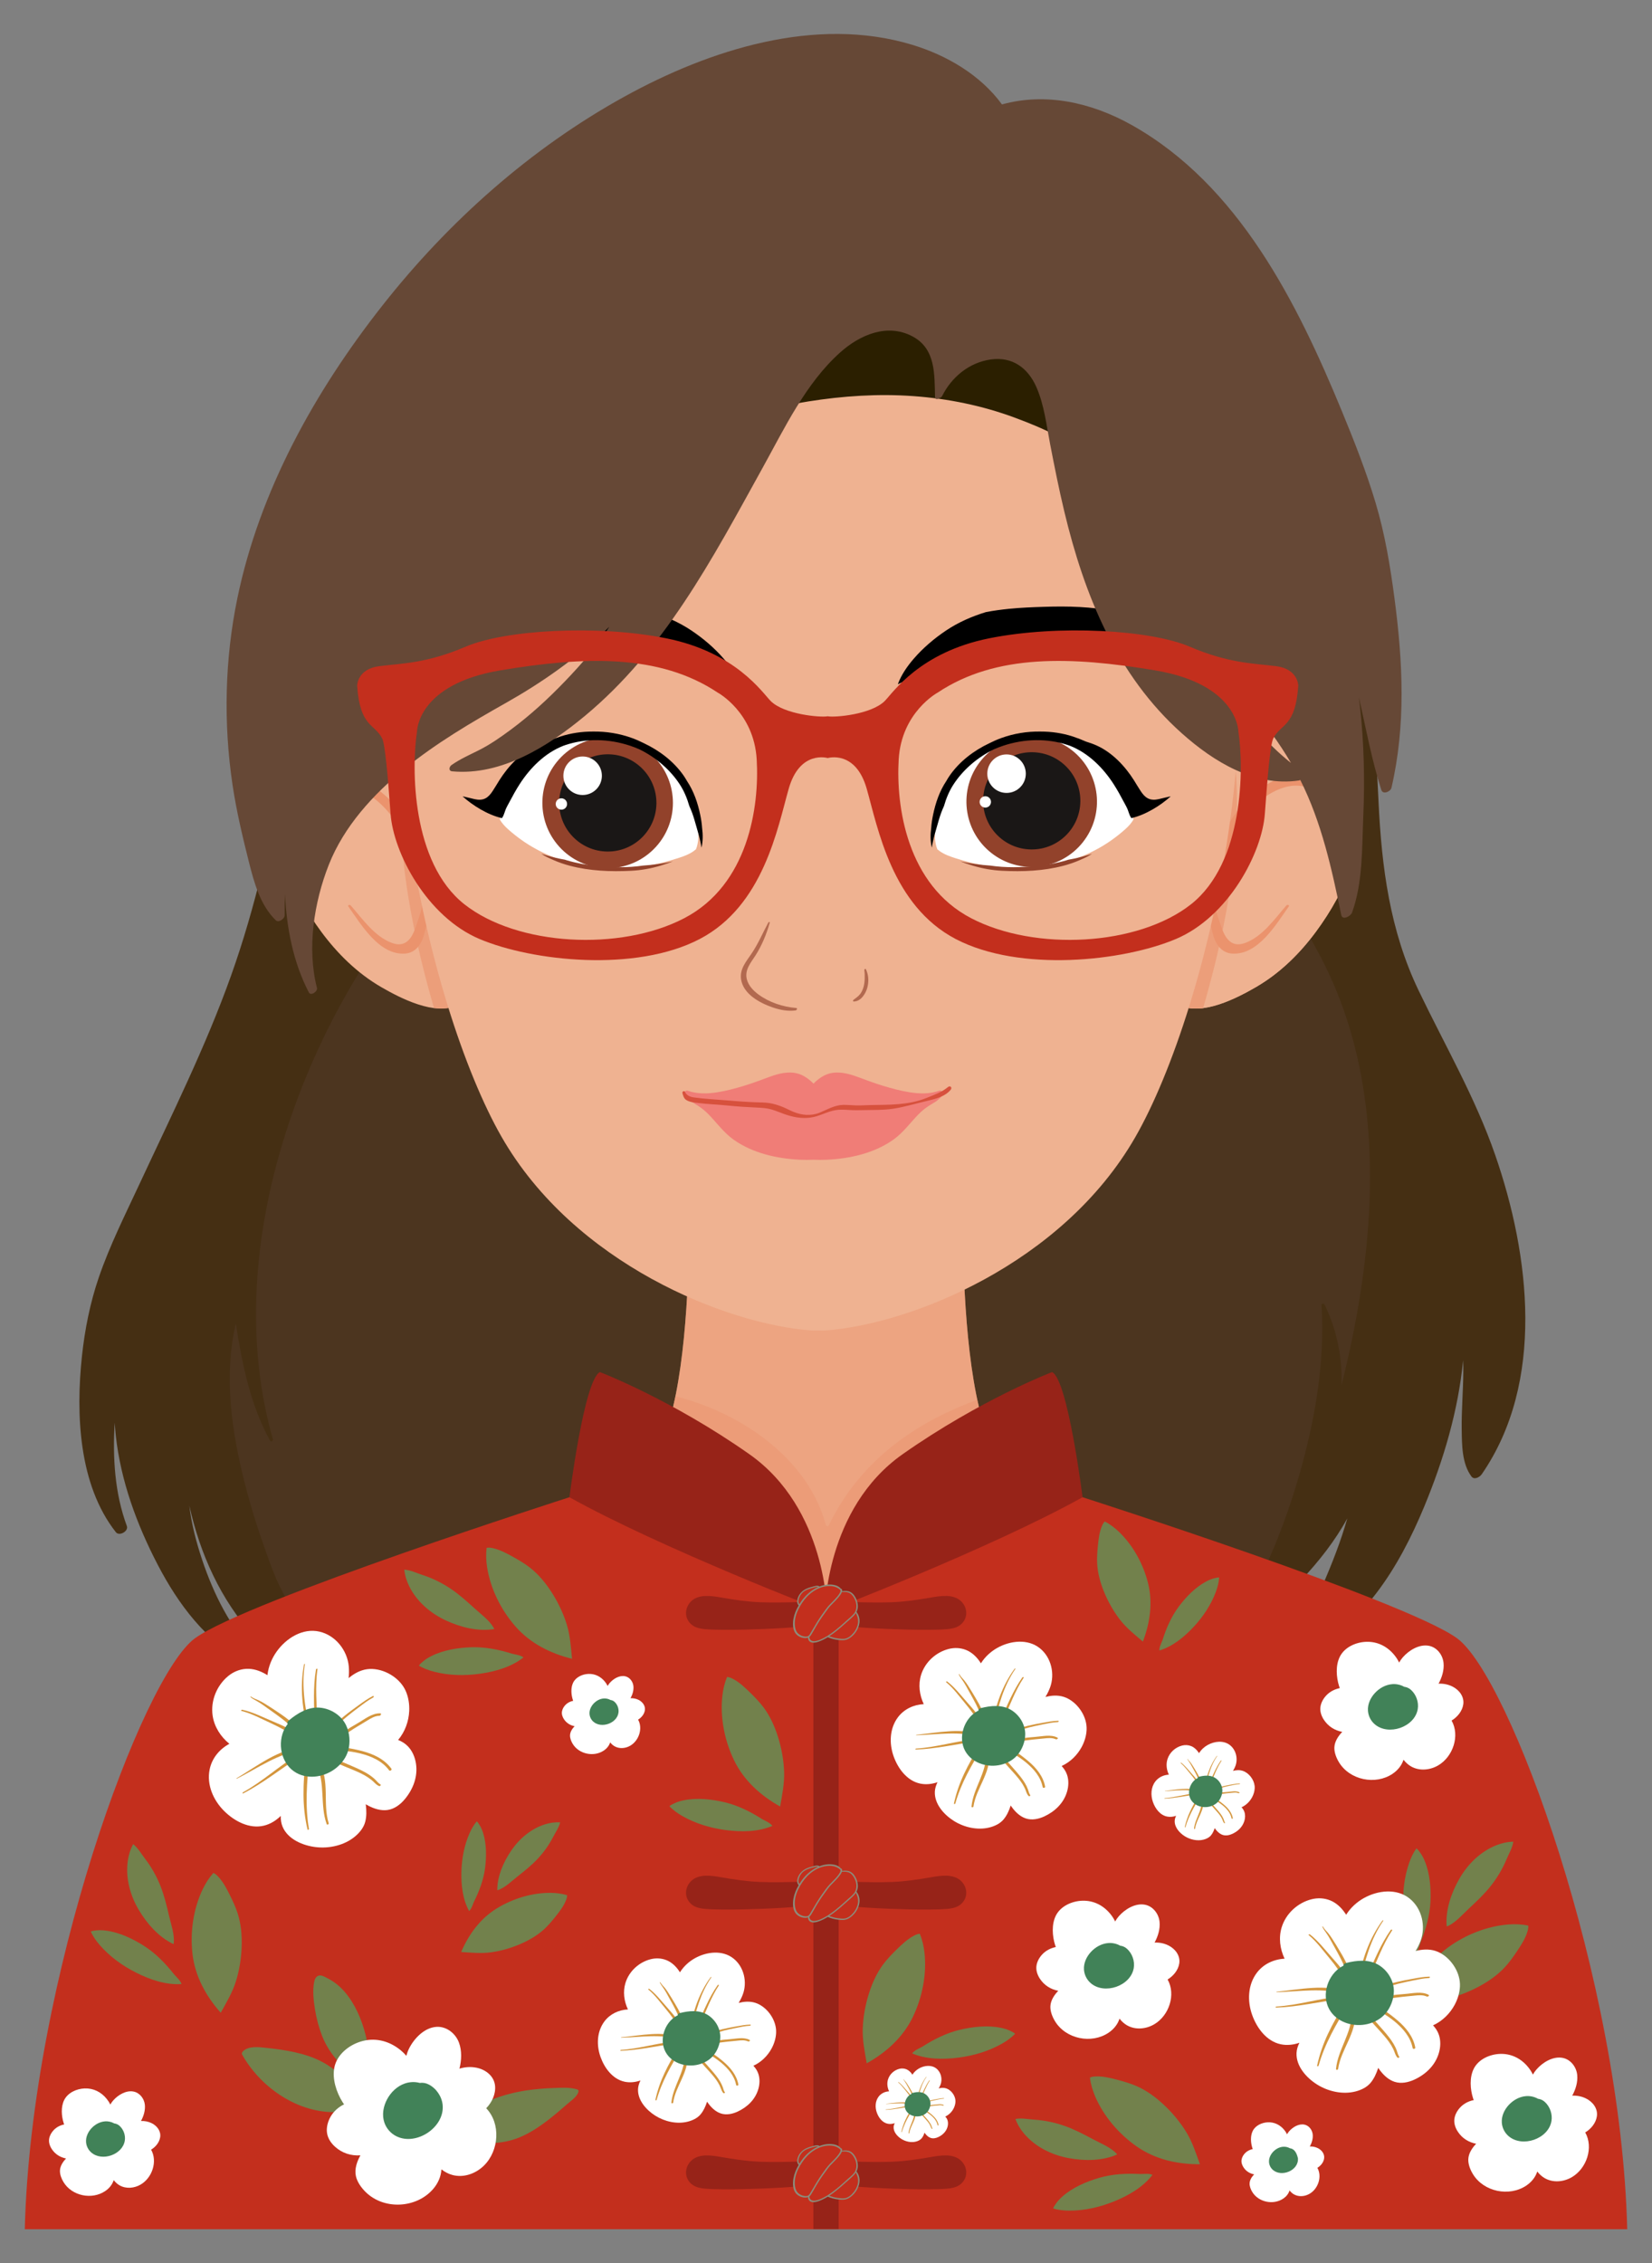<?xml version="1.0" encoding="utf-8"?>
<!-- Generator: Adobe Illustrator 27.5.0, SVG Export Plug-In . SVG Version: 6.00 Build 0)  -->
<svg version="1.1" id="Layer_1" xmlns="http://www.w3.org/2000/svg" xmlns:xlink="http://www.w3.org/1999/xlink" x="0px" y="0px"
	 viewBox="0 0 367.835 503.817" style="enable-background:new 0 0 367.835 503.817;" xml:space="preserve">
<rect x="0" y="0" width="367.835" height="503.817" fill="#808080" stroke="none"/>
<g>
	<path style="fill:#452F13;" d="M332.939,257.174c-4.454-12.864-11.216-24.459-17.074-36.677
		c-6.394-13.333-8.224-27.367-8.918-41.993c-0.379-7.983-0.816-15.946-1.544-23.906c-0.15-1.642-0.332-3.278-0.527-4.912
		c0.622-0.32,1.143-0.877,1.163-1.522c0.362-11.797-5.371-22.616-10.663-32.792c-5.344-10.275-10.19-20.634-17.238-29.907
		c-14.275-18.784-35.164-30.859-58.451-34.487c-24.51-3.819-49.015,1.745-72.003,10.15c-12.015,4.393-23.683,9.722-34.939,15.796
		c-10.134,5.467-19.924,11.792-28.167,19.897c-4.667,4.589-8.869,9.791-11.852,15.64c-2.937,5.758-4.765,11.943-6.244,18.214
		c-1.653,7.009-2.875,14.083-3.342,21.277c-0.357,5.503-2.323,11.857-0.063,17.147c0.092,0.216,0.265,0.311,0.458,0.323
		c-3.049,16.15-6.572,32.334-12.106,47.826c-5.668,15.866-13.207,30.949-20.307,46.2c-3.198,6.87-6.677,13.779-9.133,20.958
		c-1.937,5.662-3.117,11.61-3.748,17.554c-1.359,12.802-0.762,28.566,7.563,39.142c0.759,0.964,2.862-0.237,2.441-1.375
		c-2.689-7.28-3.179-15.155-2.709-22.984c0.065,0.955,0.142,1.91,0.248,2.865c1.111,10.07,4.66,19.742,9.316,28.695
		c4.604,8.854,10.73,17.029,19.613,21.888c0.963,0.527,3.305-0.91,2.275-1.953c-5.655-5.725-9.417-13.37-11.954-20.924
		c-1.28-3.812-2.383-7.941-2.873-12.106c2.401,10.742,6.948,20.92,14.466,29.202c11.438,12.601,27.589,18.596,43.975,21.643
		c20.806,3.869,42.098,3.027,63.118,1.915c11.524-0.61,23.072-1.555,34.464-3.381c6.583-0.215,13.158-0.739,19.652-1.572
		c25.881-3.321,53.61-11.797,71.954-31.313c3.878-4.126,7.472-8.683,10.201-13.683c-2.865,10.081-7.723,19.822-12.151,29.301
		c-0.51,1.092,0.88,1.477,1.64,1.151c13.859-5.941,22.105-19.717,27.643-33.084c4.366-10.536,7.558-21.405,8.658-32.561
		c0.028,0.851,0.043,1.702,0.038,2.552c-0.022,4.269-0.415,8.527-0.356,12.798c0.048,3.407,0.03,7.659,2.172,10.52
		c0.622,0.831,1.847,0.143,2.292-0.502C344.083,307.668,340.639,279.412,332.939,257.174z M65.739,152.838
		c0.871-6.262,1.636-12.438,3.068-18.611c0.844-3.641,1.778-7.225,2.908-10.714c-1.135,5.871-2.275,11.74-3.255,17.644
		c-1.402,8.449-2.812,16.9-4.373,25.321C63.578,161.962,65.124,157.251,65.739,152.838z"/>
	<path style="opacity:0.56;fill:#523929;" d="M289.155,328.82c3.584-12.319,5.897-25.379,5.09-38.247
		c-0.022-0.345,0.507-0.491,0.661-0.179c2.714,5.507,4.037,11.84,3.785,18.029c2.547-10.154,4.508-20.464,5.551-30.884
		c2.123-21.191,0.371-43.141-9.157-62.476c-4.732-9.603-10.967-18.24-17.655-26.558c1.253,2.091,2.35,4.272,3.221,6.555
		c0.163,0.428-0.523,0.611-0.684,0.189c-0.992-2.6-2.296-5.063-3.785-7.411c-3.322-5.24-7.487-9.937-11.957-14.222
		c-4.041-3.873-8.406-7.542-13.099-10.604c-9.01-5.88-19.457-9.282-29.988-11.174c-21.578-3.876-44.565-2.156-65.381,4.646
		c-22.472,7.342-43.319,20.005-59.143,37.659c-15.189,16.946-26.628,37.498-33.36,59.218c-6.694,21.595-8.74,45.133-2.482,67.082
		c0.11,0.387-0.455,0.626-0.648,0.273c-4.402-8.017-6.223-17.098-7.615-26.063c-2.757,11.661-0.911,24.131,2,35.576
		c1.343,5.279,2.99,10.479,4.837,15.603c0.903,2.504,1.782,5.015,2.977,7.396c2.543,5.065,5.421,9.974,8.338,14.83
		c2.266,3.771,4.586,7.524,7.045,11.181c7.25,3.216,15.046,5.355,22.896,6.815c20.806,3.869,42.098,3.027,63.118,1.915
		c11.524-0.61,23.072-1.555,34.464-3.381c6.583-0.215,13.158-0.739,19.652-1.572c18.594-2.386,38.142-7.433,54.478-17.323
		C279.935,354.495,285.382,341.791,289.155,328.82z"/>
	<g>
		<g>
			<g>
				<path style="fill:#EFB291;" d="M274.016,356.938c0,0-36.039-17.751-49.487-29.585s-9.682-76.92-9.682-76.92H188.49h-9.144
					h-26.357c0,0,3.765,65.086-9.682,76.92s-49.487,29.585-49.487,29.585s29.39,48.685,57.073,74.382
					c0,0,7.169,11.115,33.026,10.607c25.857,0.507,33.026-10.607,33.026-10.607C244.627,405.623,274.016,356.938,274.016,356.938z"
					/>
				<path style="opacity:0.44;fill:#EB936D;" d="M274.016,356.938c0,0-36.039-17.751-49.487-29.585s-9.682-76.92-9.682-76.92H188.49
					h-9.144h-26.357c0,0,3.765,65.086-9.682,76.92s-49.487,29.585-49.487,29.585s29.39,48.685,57.073,74.382
					c0,0,7.169,11.115,33.026,10.607c25.857,0.507,33.026-10.607,33.026-10.607C244.627,405.623,274.016,356.938,274.016,356.938z"
					/>
				<path style="opacity:0.44;fill:#EB936D;" d="M153.46,273.312c2.44,1.15,4.859,2.441,7.44,3.245
					c5.774,1.8,11.742,2.843,17.75,3.466c5.592,0.58,11.187,0.883,16.795,0.348c5.343-0.51,10.619-1.71,15.64-3.608
					c1.12-0.424,2.223-0.889,3.313-1.381c-0.192-13.856,0.448-24.948,0.448-24.948h-61.859
					C152.988,250.433,153.566,260.437,153.46,273.312z"/>
				<path style="opacity:0.44;fill:#EB936D;" d="M224.529,327.354c-3.175-2.794-5.39-8.556-6.922-15.728
					c-6.306,2.285-12.343,5.346-17.714,9.377c-6.516,4.891-11.85,11.221-15.353,18.59c-0.136,0.286-0.58,0.195-0.655-0.086
					c-0.95-3.542-2.544-6.872-4.622-9.89c-3.77-5.475-9.02-9.845-14.767-13.123c-4.408-2.514-9.175-4.428-14.108-5.646
					c-1.537,7.532-3.795,13.611-7.083,16.505c-13.448,11.834-49.487,29.585-49.487,29.585s29.389,48.685,57.073,74.382
					c0,0,7.169,11.115,33.026,10.607c25.857,0.507,33.026-10.607,33.026-10.607c27.683-25.696,57.073-74.382,57.073-74.382
					S237.977,339.188,224.529,327.354z"/>
			</g>
			<g>
				<path style="fill:#C32F1D;" d="M324.39,364.684c-11.706-8.428-83.347-31.372-83.347-31.372l-6.087-2.809l-51.038,28.094
					l-51.038-28.094l-6.087,2.809c0,0-71.641,22.944-83.347,31.372C31.739,373.113,6.922,440.539,5.518,496.26h81.006h194.788
					h81.006C360.913,440.539,336.096,373.113,324.39,364.684z"/>
				<path style="fill:#972318;" d="M133.581,305.452c0,0,15.92,6.087,33.245,18.261c17.325,12.174,17.325,35.118,17.325,35.118
					c0.234,0.234-37.225-14.281-57.36-25.519C126.792,333.312,130.07,307.091,133.581,305.452z"/>
				<path style="fill:#972318;" d="M234.253,305.452c0,0-15.92,6.087-33.245,18.261c-17.325,12.174-17.325,35.118-17.325,35.118
					c-0.234,0.234,37.225-14.281,57.36-25.519C241.043,333.312,237.765,307.091,234.253,305.452z"/>
				<g>
					<path style="fill:#FFFFFF;" d="M92.606,392.528c-0.225-1.388-0.809-2.765-1.798-3.781c-0.619-0.636-1.36-1.079-2.163-1.399
						c1.509-1.782,2.362-4.115,2.47-6.439c0.068-1.469-0.152-2.98-0.723-4.34c-0.602-1.431-1.674-2.613-2.955-3.476
						c-1.332-0.897-2.912-1.475-4.522-1.549c-1.647-0.076-3.122,0.472-4.461,1.402c-0.285,0.198-0.559,0.412-0.829,0.633
						c0.091-0.841,0.112-1.694,0.037-2.562c-0.308-3.591-2.923-6.94-6.502-7.778c-3.762-0.881-7.461,1.467-9.573,4.448
						c-1.059,1.494-1.781,3.247-2.021,5.066c-0.008,0.06-0.011,0.12-0.018,0.18c-0.131-0.083-0.263-0.166-0.396-0.243
						c-1.304-0.758-2.803-1.259-4.326-1.173c-1.489,0.084-2.888,0.669-4.034,1.618c-2.547,2.108-3.924,5.505-3.45,8.786
						c0.36,2.496,1.792,4.707,3.729,6.285c-2.202,1.189-3.891,3.206-4.396,5.727c-0.681,3.399,0.815,6.816,3.202,9.203
						c2.26,2.259,5.619,4.088,8.895,3.289c1.427-0.348,2.689-1.133,3.738-2.165c-0.014,0.828,0.091,1.649,0.413,2.412
						c1.19,2.816,4.532,4.193,7.384,4.531c3.012,0.357,6.374-0.389,8.732-2.359c1.019-0.851,1.942-1.968,2.281-3.276
						c0.321-1.238,0.29-2.542,0.13-3.802c-0.004-0.035-0.013-0.069-0.017-0.103c0.223,0.133,0.45,0.261,0.682,0.379
						c1.265,0.642,2.694,1.092,4.126,0.905c1.565-0.205,2.905-1.227,3.89-2.41C92.006,398.286,93.081,395.465,92.606,392.528z"/>
					<path style="fill:#D4953C;" d="M67.884,370.471c0.019-0.117-0.175-0.05-0.192,0.041c-0.953,5.016-0.424,10.472,1.145,15.312
						c0.063,0.196,0.393,0.02,0.351-0.154C67.986,380.69,67.056,375.594,67.884,370.471z"/>
					<path style="fill:#D4953C;" d="M70.684,371.586c0.029-0.201-0.303-0.087-0.33,0.07c-0.665,3.944-0.411,7.917-0.317,11.893
						c0.009,0.365,0.591,0.168,0.586-0.124C70.559,379.488,70.131,375.506,70.684,371.586z"/>
					<path style="fill:#D4953C;" d="M83.003,377.583c-1.152,0.577-2.186,1.338-3.227,2.091c-0.993,0.719-1.987,1.431-2.94,2.204
						c-1.877,1.522-3.717,3.215-4.972,5.302c-0.227,0.378,0.325,0.409,0.51,0.148c1.378-1.946,3.043-3.657,4.869-5.185
						c0.87-0.728,1.777-1.407,2.683-2.089c1.018-0.767,2.025-1.556,3.157-2.151C83.297,377.79,83.264,377.452,83.003,377.583z"/>
					<path style="fill:#D4953C;" d="M84.644,381.425c-1.843-0.055-3.475,1.332-4.997,2.191c-1.027,0.58-2.029,1.204-3.022,1.841
						c-1.029,0.66-2.097,1.29-3.069,2.032c-0.302,0.23-0.18,0.738,0.238,0.522c1.967-1.017,3.736-2.432,5.637-3.568
						c0.78-0.465,1.555-0.933,2.329-1.408c0.814-0.499,1.712-1.054,2.697-1.066C84.757,381.966,85.057,381.438,84.644,381.425z"/>
					<path style="fill:#D4953C;" d="M66.993,385.672c-0.522-0.935-1.396-1.671-2.206-2.36c-0.87-0.741-1.795-1.41-2.747-2.04
						c-1.003-0.664-1.999-1.347-3.03-1.966c-0.454-0.273-0.915-0.552-1.398-0.772c-0.591-0.268-1.211-0.445-1.733-0.845
						c-0.055-0.042-0.16,0.054-0.102,0.107c0.397,0.352,0.854,0.59,1.317,0.844c0.522,0.286,1.02,0.615,1.507,0.955
						c0.982,0.684,1.951,1.389,2.923,2.087c0.876,0.628,1.735,1.285,2.547,1.994c0.865,0.754,1.592,1.655,2.48,2.375
						C66.752,386.213,67.116,385.892,66.993,385.672z"/>
					<path style="fill:#D4953C;" d="M66.999,386.524c-1.872-1.417-4.082-2.4-6.238-3.302c-2.223-0.93-4.461-2.087-6.826-2.601
						c-0.147-0.032-0.356,0.224-0.168,0.27c2.281,0.563,4.402,1.746,6.531,2.715c2.17,0.987,4.198,2.158,6.207,3.436
						C66.785,387.22,67.308,386.757,66.999,386.524z"/>
					<path style="fill:#D4953C;" d="M67.527,388.893c-5.575,0.512-10.197,4.219-14.838,6.98c-0.065,0.039-0.031,0.138,0.045,0.099
						c4.778-2.424,9.231-5.645,14.655-6.411C67.72,389.514,67.991,388.85,67.527,388.893z"/>
					<path style="fill:#D4953C;" d="M66.389,390.582c-4.263,2.557-7.923,6.013-12.286,8.417c-0.157,0.086-0.134,0.34,0.061,0.24
						c4.454-2.293,8.355-5.484,12.575-8.157C67.184,390.801,66.829,390.318,66.389,390.582z"/>
					<path style="fill:#D4953C;" d="M68.871,391.516c0.043-0.418-0.603-0.16-0.66,0.14c-0.489,2.603-0.645,5.273-0.632,7.92
						c0.013,2.597,0.299,5.183,0.898,7.711c0.042,0.179,0.342,0.018,0.315-0.138C67.882,401.945,68.339,396.728,68.871,391.516z"/>
					<path style="fill:#D4953C;" d="M73.188,405.897c-1.388-4.424,0.349-9.465-2.166-13.59c-0.196-0.322-0.798,0.113-0.629,0.441
						c2.143,4.164,0.785,9.035,2.354,13.342C72.835,406.332,73.256,406.114,73.188,405.897z"/>
					<path style="fill:#D4953C;" d="M87.158,393.762c-1.527-2.129-3.973-3.262-6.442-3.922c-2.503-0.669-5.164-1.04-7.751-1.16
						c-0.238-0.011-0.6,0.461-0.253,0.527c2.473,0.465,4.995,0.523,7.449,1.13c2.469,0.611,4.945,1.669,6.49,3.78
						C86.829,394.36,87.334,394.007,87.158,393.762z"/>
					<path style="fill:#D4953C;" d="M84.716,397.25c-0.466-0.246-0.759-0.674-1.126-1.037c-0.412-0.408-0.872-0.768-1.353-1.091
						c-0.995-0.669-2.092-1.175-3.184-1.663c-1.153-0.515-2.327-0.983-3.485-1.486c-1.185-0.515-2.322-1.128-3.52-1.61
						c-0.177-0.071-0.447,0.205-0.275,0.354c0.922,0.796,2.044,1.274,3.151,1.759c1.188,0.521,2.395,0.994,3.591,1.494
						c1.15,0.481,2.304,0.983,3.351,1.666c0.512,0.334,0.994,0.709,1.428,1.139c0.344,0.341,0.681,0.657,1.135,0.843
						C84.605,397.691,84.925,397.36,84.716,397.25z"/>
					<path style="fill:#418258;" d="M77.085,384.128c-1.037-2.225-3.379-3.734-5.803-3.962c-2.623-0.247-5.04,1.218-6.971,2.835
						c-0.209,0.175-0.459,0.492-0.264,0.771c0.005,0.007,0.012,0.011,0.017,0.018c-0.219,0.278-0.425,0.566-0.6,0.878
						c-1.845,3.294-0.883,8.11,2.508,10c2.818,1.57,6.459,0.884,8.897-1.096c1.239-1.006,2.232-2.341,2.664-3.893
						C78.032,387.886,77.87,385.812,77.085,384.128z"/>
				</g>
				<g>
					<path style="fill:#FFFFFF;" d="M237.589,398.856c0.353-1.209,0.411-2.546,0.003-3.748c-0.255-0.753-0.684-1.396-1.21-1.963
						c1.906-0.859,3.493-2.416,4.475-4.253c0.621-1.161,1.025-2.467,1.086-3.786c0.064-1.388-0.347-2.757-1.05-3.947
						c-0.731-1.238-1.786-2.314-3.059-2.993c-1.302-0.695-2.705-0.82-4.145-0.585c-0.307,0.05-0.611,0.118-0.913,0.192
						c0.397-0.645,0.743-1.327,1.016-2.056c1.134-3.021,0.31-6.735-2.261-8.79c-2.702-2.16-6.595-1.686-9.45-0.091
						c-1.431,0.8-2.69,1.939-3.584,3.317c-0.029,0.045-0.055,0.093-0.084,0.139c-0.074-0.118-0.148-0.235-0.226-0.349
						c-0.762-1.114-1.781-2.097-3.045-2.614c-1.236-0.505-2.592-0.571-3.883-0.246c-2.87,0.723-5.291,2.939-6.171,5.773
						c-0.67,2.156-0.364,4.494,0.594,6.516c-2.237,0.113-4.379,1.093-5.758,2.936c-1.859,2.485-1.966,5.823-0.955,8.671
						c0.956,2.696,2.968,5.468,5.923,6.083c1.288,0.268,2.61,0.119,3.855-0.31c-0.33,0.664-0.561,1.368-0.595,2.108
						c-0.122,2.734,2.049,5.134,4.224,6.505c2.297,1.449,5.302,2.14,7.966,1.456c1.152-0.296,2.327-0.843,3.105-1.77
						c0.736-0.877,1.213-1.943,1.569-3.023c0.01-0.03,0.016-0.06,0.026-0.09c0.129,0.194,0.263,0.384,0.405,0.569
						c0.775,1.006,1.757,1.92,2.987,2.32c1.343,0.437,2.82,0.126,4.072-0.45C234.887,403.279,236.842,401.414,237.589,398.856z"/>
					<path style="fill:#D4953C;" d="M226.099,371.51c0.06-0.087-0.122-0.108-0.171-0.041c-2.701,3.688-4.375,8.3-4.97,12.817
						c-0.024,0.183,0.309,0.167,0.342,0.011C222.248,379.809,223.457,375.332,226.099,371.51z"/>
					<path style="fill:#D4953C;" d="M227.933,373.49c0.101-0.152-0.212-0.187-0.293-0.07c-2.056,2.932-3.38,6.241-4.835,9.491
						c-0.134,0.298,0.413,0.364,0.522,0.125C224.79,379.828,225.977,376.445,227.933,373.49z"/>
					<path style="fill:#D4953C;" d="M235.581,383.079c-1.153,0.022-2.282,0.239-3.413,0.447c-1.079,0.199-2.157,0.392-3.225,0.65
						c-2.103,0.507-4.243,1.167-6.06,2.371c-0.329,0.218,0.105,0.456,0.355,0.316c1.863-1.042,3.868-1.785,5.932-2.316
						c0.984-0.253,1.978-0.453,2.973-0.656c1.118-0.228,2.236-0.479,3.38-0.523C235.739,383.361,235.842,383.074,235.581,383.079z"
						/>
					<path style="fill:#D4953C;" d="M235.428,386.817c-1.468-0.754-3.322-0.262-4.883-0.153c-1.054,0.074-2.104,0.192-3.151,0.325
						c-1.085,0.137-2.191,0.235-3.262,0.461c-0.333,0.07-0.429,0.527-0.009,0.513c1.981-0.065,3.956-0.527,5.93-0.713
						c0.809-0.076,1.616-0.156,2.424-0.241c0.851-0.09,1.789-0.193,2.59,0.177C235.311,387.298,235.757,386.986,235.428,386.817z"/>
					<path style="fill:#D4953C;" d="M219.527,383.454c-0.062-0.957-0.485-1.888-0.874-2.757c-0.418-0.934-0.908-1.83-1.435-2.706
						c-0.555-0.923-1.097-1.858-1.692-2.756c-0.262-0.396-0.527-0.799-0.833-1.162c-0.374-0.444-0.807-0.826-1.075-1.35
						c-0.028-0.055-0.151-0.018-0.123,0.047c0.185,0.438,0.463,0.806,0.739,1.189c0.312,0.432,0.587,0.889,0.851,1.352
						c0.53,0.931,1.042,1.874,1.559,2.813c0.466,0.845,0.907,1.707,1.291,2.593c0.408,0.943,0.649,1.951,1.09,2.874
						C219.124,383.798,219.541,383.679,219.527,383.454z"/>
					<path style="fill:#D4953C;" d="M219.204,384.144c-0.967-1.866-2.376-3.512-3.771-5.07c-1.439-1.608-2.802-3.404-4.516-4.73
						c-0.107-0.083-0.374,0.044-0.24,0.154c1.627,1.333,2.886,3.107,4.233,4.709c1.374,1.634,2.562,3.361,3.694,5.167
						C218.762,384.625,219.363,384.452,219.204,384.144z"/>
					<path style="fill:#D4953C;" d="M218.718,386.263c-4.703-1.733-9.866-0.516-14.68-0.071c-0.068,0.006-0.078,0.099-0.002,0.097
						c4.795-0.12,9.634-1.009,14.314,0.46C218.635,386.839,219.109,386.406,218.718,386.263z"/>
					<path style="fill:#D4953C;" d="M217.148,387.19c-4.43,0.426-8.719,1.81-13.171,2.073c-0.16,0.009-0.24,0.223-0.043,0.217
						c4.483-0.139,8.865-1.216,13.305-1.751C217.706,387.672,217.605,387.146,217.148,387.19z"/>
					<path style="fill:#D4953C;" d="M218.795,388.9c0.196-0.322-0.426-0.362-0.587-0.141c-1.398,1.916-2.552,4.014-3.56,6.158
						c-0.989,2.104-1.754,4.304-2.243,6.579c-0.035,0.161,0.269,0.146,0.307,0.01C213.979,396.949,216.357,392.907,218.795,388.9z"
						/>
					<path style="fill:#D4953C;" d="M216.746,402.186c0.582-4.11,3.926-7.516,3.482-11.818c-0.035-0.335-0.688-0.216-0.678,0.114
						c0.129,4.19-2.844,7.605-3.234,11.691C216.294,402.401,216.718,402.387,216.746,402.186z"/>
					<path style="fill:#D4953C;" d="M232.71,397.756c-0.415-2.309-1.955-4.166-3.697-5.65c-1.766-1.504-3.774-2.829-5.818-3.922
						c-0.188-0.1-0.663,0.142-0.407,0.328c1.82,1.328,3.836,2.346,5.585,3.782c1.76,1.445,3.354,3.253,3.79,5.554
						C232.214,398.113,232.758,398.022,232.71,397.756z"/>
					<path style="fill:#D4953C;" d="M229.394,399.635c-0.282-0.378-0.354-0.837-0.51-1.272c-0.176-0.488-0.41-0.957-0.674-1.403
						c-0.547-0.924-1.239-1.756-1.934-2.57c-0.734-0.86-1.502-1.69-2.245-2.543c-0.76-0.872-1.442-1.806-2.225-2.657
						c-0.115-0.126-0.441-0.006-0.359,0.18c0.439,0.998,1.162,1.817,1.87,2.635c0.76,0.878,1.553,1.725,2.327,2.59
						c0.744,0.832,1.484,1.682,2.067,2.637c0.285,0.467,0.53,0.955,0.715,1.47c0.147,0.408,0.297,0.793,0.593,1.119
						C229.134,399.949,229.52,399.805,229.394,399.635z"/>
					<path style="fill:#418258;" d="M228.278,386.091c0.019-2.197-1.293-4.319-3.164-5.437c-2.025-1.21-4.543-0.956-6.726-0.393
						c-0.237,0.061-0.561,0.221-0.51,0.521c0.001,0.008,0.005,0.014,0.007,0.021c-0.284,0.14-0.562,0.294-0.823,0.479
						c-2.76,1.952-3.836,6.215-1.823,9.048c1.673,2.354,4.88,3.201,7.613,2.54c1.389-0.336,2.705-1.033,3.652-2.121
						C227.596,389.494,228.264,387.754,228.278,386.091z"/>
				</g>
				<g>
					<path style="fill:#FFFFFF;" d="M168.847,465.071c0.321-1.1,0.374-2.317,0.003-3.411c-0.232-0.685-0.622-1.27-1.101-1.786
						c1.734-0.782,3.178-2.199,4.072-3.87c0.565-1.056,0.933-2.245,0.988-3.445c0.059-1.263-0.316-2.508-0.956-3.592
						c-0.665-1.126-1.625-2.105-2.783-2.724c-1.185-0.633-2.461-0.746-3.772-0.532c-0.279,0.046-0.556,0.107-0.831,0.175
						c0.362-0.587,0.676-1.207,0.925-1.871c1.032-2.749,0.282-6.129-2.057-7.999c-2.459-1.966-6.001-1.535-8.599-0.082
						c-1.302,0.728-2.448,1.764-3.261,3.018c-0.027,0.041-0.05,0.084-0.076,0.126c-0.067-0.107-0.135-0.214-0.206-0.318
						c-0.694-1.014-1.62-1.908-2.771-2.379c-1.125-0.46-2.358-0.52-3.533-0.224c-2.612,0.658-4.814,2.675-5.615,5.253
						c-0.609,1.962-0.331,4.09,0.541,5.929c-2.036,0.103-3.985,0.995-5.239,2.672c-1.692,2.262-1.789,5.299-0.869,7.891
						c0.87,2.453,2.7,4.975,5.39,5.535c1.172,0.244,2.375,0.108,3.508-0.283c-0.301,0.604-0.511,1.245-0.541,1.918
						c-0.111,2.488,1.864,4.672,3.844,5.92c2.09,1.318,4.825,1.947,7.249,1.324c1.048-0.269,2.118-0.767,2.825-1.611
						c0.67-0.798,1.104-1.768,1.428-2.751c0.009-0.027,0.015-0.055,0.023-0.082c0.118,0.176,0.239,0.35,0.368,0.518
						c0.706,0.915,1.598,1.747,2.718,2.111c1.222,0.398,2.566,0.115,3.705-0.409C166.388,469.096,168.168,467.398,168.847,465.071z"
						/>
					<path style="fill:#D4953C;" d="M158.392,440.187c0.055-0.079-0.111-0.098-0.156-0.037c-2.458,3.356-3.981,7.553-4.522,11.663
						c-0.022,0.166,0.282,0.152,0.312,0.01C154.887,447.738,155.988,443.664,158.392,440.187z"/>
					<path style="fill:#D4953C;" d="M160.061,441.988c0.092-0.138-0.193-0.17-0.267-0.064c-1.871,2.668-3.076,5.679-4.399,8.636
						c-0.122,0.272,0.376,0.331,0.475,0.114C157.201,447.756,158.281,444.677,160.061,441.988z"/>
					<path style="fill:#D4953C;" d="M167.02,450.714c-1.049,0.02-2.077,0.218-3.106,0.407c-0.982,0.181-1.963,0.357-2.934,0.591
						c-1.913,0.462-3.861,1.062-5.514,2.158c-0.299,0.198,0.096,0.415,0.323,0.288c1.695-0.948,3.519-1.624,5.398-2.108
						c0.895-0.23,1.8-0.412,2.705-0.597c1.018-0.207,2.034-0.435,3.076-0.476C167.164,450.97,167.258,450.71,167.02,450.714z"/>
					<path style="fill:#D4953C;" d="M166.881,454.115c-1.336-0.686-3.023-0.238-4.443-0.139c-0.959,0.067-1.914,0.175-2.868,0.296
						c-0.988,0.125-1.994,0.214-2.969,0.419c-0.303,0.064-0.391,0.479-0.008,0.467c1.803-0.059,3.6-0.48,5.396-0.649
						c0.736-0.069,1.471-0.142,2.206-0.219c0.774-0.082,1.628-0.175,2.357,0.161C166.775,454.553,167.181,454.269,166.881,454.115z"
						/>
					<path style="fill:#D4953C;" d="M152.411,451.055c-0.057-0.871-0.442-1.718-0.795-2.509c-0.38-0.85-0.826-1.665-1.306-2.463
						c-0.505-0.839-0.999-1.691-1.54-2.508c-0.238-0.36-0.479-0.727-0.758-1.057c-0.341-0.404-0.735-0.751-0.979-1.229
						c-0.026-0.05-0.137-0.016-0.112,0.043c0.169,0.398,0.421,0.733,0.673,1.082c0.284,0.393,0.535,0.809,0.774,1.23
						c0.482,0.847,0.948,1.705,1.418,2.559c0.424,0.769,0.826,1.553,1.175,2.359c0.372,0.858,0.591,1.775,0.992,2.616
						C152.045,451.368,152.425,451.26,152.411,451.055z"/>
					<path style="fill:#D4953C;" d="M152.117,451.683c-0.88-1.698-2.162-3.195-3.431-4.614c-1.309-1.463-2.55-3.098-4.109-4.305
						c-0.097-0.075-0.34,0.04-0.218,0.14c1.48,1.214,2.626,2.827,3.852,4.285c1.25,1.487,2.332,3.058,3.362,4.702
						C151.716,452.121,152.263,451.964,152.117,451.683z"/>
					<path style="fill:#D4953C;" d="M151.676,453.611c-4.28-1.577-8.978-0.469-13.359-0.065c-0.062,0.006-0.071,0.09-0.001,0.089
						c4.363-0.109,8.767-0.918,13.025,0.419C151.6,454.135,152.031,453.742,151.676,453.611z"/>
					<path style="fill:#D4953C;" d="M150.246,454.455c-4.031,0.387-7.934,1.647-11.985,1.886c-0.145,0.009-0.218,0.203-0.039,0.198
						c4.08-0.126,8.066-1.106,12.107-1.594C150.755,454.894,150.663,454.415,150.246,454.455z"/>
					<path style="fill:#D4953C;" d="M151.745,456.011c0.178-0.293-0.387-0.329-0.534-0.128c-1.272,1.743-2.322,3.653-3.24,5.604
						c-0.9,1.914-1.596,3.917-2.041,5.986c-0.032,0.147,0.245,0.133,0.28,0.009C147.363,463.335,149.527,459.658,151.745,456.011z"
						/>
					<path style="fill:#D4953C;" d="M149.882,468.101c0.529-3.74,3.573-6.839,3.168-10.754c-0.031-0.305-0.626-0.196-0.617,0.104
						c0.118,3.813-2.588,6.92-2.943,10.638C149.47,468.297,149.855,468.284,149.882,468.101z"/>
					<path style="fill:#D4953C;" d="M164.408,464.07c-0.377-2.101-1.779-3.791-3.364-5.141c-1.607-1.369-3.434-2.574-5.295-3.569
						c-0.171-0.091-0.603,0.129-0.37,0.299c1.656,1.208,3.49,2.134,5.083,3.441c1.602,1.315,3.052,2.96,3.449,5.054
						C163.957,464.395,164.451,464.312,164.408,464.07z"/>
					<path style="fill:#D4953C;" d="M161.39,465.78c-0.257-0.344-0.322-0.762-0.464-1.157c-0.16-0.444-0.373-0.87-0.613-1.276
						c-0.498-0.841-1.127-1.598-1.759-2.339c-0.668-0.783-1.367-1.538-2.043-2.314c-0.691-0.794-1.312-1.643-2.025-2.418
						c-0.105-0.114-0.401-0.005-0.327,0.164c0.399,0.908,1.058,1.653,1.702,2.398c0.691,0.799,1.413,1.57,2.118,2.357
						c0.677,0.757,1.35,1.53,1.881,2.4c0.26,0.425,0.482,0.87,0.651,1.338c0.134,0.371,0.271,0.722,0.54,1.018
						C161.154,466.065,161.505,465.934,161.39,465.78z"/>
					<path style="fill:#418258;" d="M160.375,453.455c0.017-2-1.177-3.93-2.88-4.947c-1.843-1.101-4.134-0.87-6.12-0.357
						c-0.215,0.056-0.51,0.201-0.464,0.474c0.001,0.007,0.005,0.012,0.006,0.019c-0.258,0.128-0.511,0.268-0.749,0.436
						c-2.511,1.776-3.49,5.656-1.659,8.233c1.522,2.142,4.441,2.913,6.927,2.311c1.264-0.306,2.462-0.94,3.323-1.93
						C159.755,456.551,160.362,454.968,160.375,453.455z"/>
				</g>
				<g>
					<path style="fill:#72814C;" d="M47.502,416.952c-0.952,1.078-1.736,2.313-2.358,3.607c-2.103,4.378-2.835,9.57-2.29,14.382
						c0.568,5.019,2.999,9.42,6.294,13.141c1.262-2.283,2.617-4.525,3.393-7.034c0.783-2.531,1.209-5.285,1.274-7.932
						c0.058-2.35-0.152-4.791-0.86-7.043c-0.443-1.411-1.078-2.781-1.733-4.103c-0.737-1.488-1.536-3.055-2.701-4.261
						C48.236,417.412,47.897,417.103,47.502,416.952z"/>
					<path style="fill:#72814C;" d="M22.217,433.017c2.225,2.569,5.097,4.631,8.125,6.15c3.065,1.537,6.593,2.756,10.072,2.529
						c-0.261-0.815-0.982-1.422-1.543-2.047c-0.037-0.041-0.074-0.082-0.111-0.123c-1.902-2.421-4.067-4.655-6.67-6.319
						c-2.502-1.599-5.491-3.019-8.456-3.411c-0.712-0.094-1.436-0.135-2.152-0.056c-0.389,0.043-0.876,0.083-1.268,0.251
						C20.699,431.1,21.433,432.112,22.217,433.017z"/>
					<path style="fill:#72814C;" d="M29.653,410.545c-0.622,1.139-1.015,2.403-1.198,3.698c-0.539,3.805,0.512,7.679,2.452,10.947
						c1.807,3.043,4.431,6.057,7.714,7.599c0.045-0.105,0.075-0.206,0.08-0.28c0.151-1.989-0.597-4.035-1.045-5.95
						c-0.528-2.259-1.063-4.525-1.92-6.686c-0.86-2.166-2.014-4.23-3.435-6.078c-0.829-1.078-1.557-2.392-2.634-3.241
						C29.662,410.55,29.657,410.549,29.653,410.545z"/>
				</g>
				<g>
					<path style="fill:#72814C;" d="M126.268,421.898c-1.186-0.346-2.432-0.504-3.664-0.514c-4.17-0.034-8.471,1.295-12.01,3.476
						c-3.692,2.275-6.223,5.772-7.909,9.692c2.235,0.146,4.471,0.38,6.704,0.065c2.252-0.317,4.548-0.992,6.628-1.909
						c1.846-0.814,3.666-1.869,5.158-3.242c0.934-0.86,1.767-1.854,2.555-2.846c0.887-1.116,1.812-2.31,2.323-3.655
						C126.179,422.637,126.295,422.261,126.268,421.898z"/>
					<path style="fill:#72814C;" d="M104.547,408.125c-1.183,2.668-1.735,5.652-1.809,8.56c-0.074,2.943,0.268,6.129,1.716,8.749
						c0.538-0.501,0.745-1.283,1.026-1.947c0.018-0.044,0.036-0.088,0.055-0.131c1.186-2.362,2.13-4.861,2.472-7.491
						c0.328-2.528,0.339-5.369-0.44-7.816c-0.187-0.588-0.42-1.165-0.743-1.693c-0.176-0.286-0.384-0.65-0.659-0.893
						C105.482,406.246,104.964,407.186,104.547,408.125z"/>
					<path style="fill:#72814C;" d="M124.723,405.69c-1.112-0.067-2.238,0.09-3.311,0.42c-3.153,0.972-5.779,3.204-7.609,5.906
						c-1.704,2.516-3.087,5.656-3.085,8.77c0.098-0.003,0.188-0.017,0.247-0.04c1.6-0.609,2.916-1.938,4.241-2.986
						c1.562-1.236,3.127-2.479,4.493-3.935c1.368-1.459,2.55-3.111,3.466-4.89c0.535-1.038,1.29-2.084,1.556-3.231
						C124.722,405.699,124.722,405.695,124.723,405.69z"/>
				</g>
				<g>
					<path style="fill:#72814C;" d="M242.676,462.524c0.183,1.427,0.595,2.831,1.159,4.15c1.906,4.467,5.33,8.439,9.307,11.201
						c4.149,2.881,9.061,3.953,14.032,3.927c-0.885-2.454-1.678-4.95-3.054-7.187c-1.388-2.257-3.178-4.393-5.126-6.186
						c-1.729-1.592-3.704-3.043-5.864-3.995c-1.353-0.597-2.802-1.022-4.228-1.401c-1.605-0.426-3.31-0.858-4.984-0.777
						C243.505,462.275,243.05,462.327,242.676,462.524z"/>
					<path style="fill:#72814C;" d="M238.094,492.128c3.399,0.02,6.842-0.781,9.98-2.058c3.176-1.292,6.418-3.142,8.54-5.908
						c-0.785-0.341-1.717-0.198-2.557-0.188c-0.055,0.001-0.11,0.002-0.166,0.003c-3.075-0.166-6.181-0.009-9.149,0.852
						c-2.852,0.827-5.89,2.14-8.138,4.112c-0.54,0.474-1.048,0.992-1.46,1.582c-0.224,0.321-0.515,0.713-0.646,1.119
						C235.652,492.007,236.897,492.121,238.094,492.128z"/>
					<path style="fill:#72814C;" d="M226.094,471.726c0.447,1.218,1.139,2.347,1.991,3.338c2.507,2.913,6.113,4.676,9.85,5.37
						c3.479,0.647,7.476,0.659,10.799-0.793c-0.049-0.103-0.106-0.192-0.157-0.245c-1.396-1.424-3.428-2.21-5.164-3.136
						c-2.047-1.092-4.104-2.183-6.294-2.962c-2.195-0.781-4.509-1.272-6.835-1.422c-1.357-0.087-2.826-0.406-4.174-0.155
						C226.104,471.723,226.099,471.725,226.094,471.726z"/>
				</g>
				<g>
					<path style="fill:#72814C;" d="M340.273,428.668c-1.409-0.29-2.87-0.355-4.302-0.251c-4.844,0.353-9.712,2.302-13.615,5.168
						c-4.071,2.989-6.68,7.287-8.269,11.997c2.609-0.041,5.227,0.019,7.79-0.556c2.585-0.58,5.187-1.58,7.515-2.84
						c2.067-1.119,4.08-2.516,5.682-4.249c1.004-1.086,1.876-2.318,2.698-3.544c0.924-1.38,1.886-2.853,2.353-4.462
						C340.239,429.534,340.338,429.086,340.273,428.668z"/>
					<path style="fill:#72814C;" d="M313.758,414.726c-1.122,3.208-1.482,6.725-1.293,10.108c0.191,3.424,0.889,7.09,2.816,9.995
						c0.577-0.632,0.745-1.559,1.008-2.357c0.017-0.053,0.034-0.105,0.051-0.158c1.155-2.854,2.015-5.844,2.164-8.93
						c0.143-2.966-0.113-6.265-1.248-9.032c-0.273-0.665-0.598-1.313-1.022-1.895c-0.231-0.316-0.508-0.719-0.849-0.975
						C314.666,412.456,314.154,413.596,313.758,414.726z"/>
					<path style="fill:#72814C;" d="M336.951,409.997c-1.298,0.027-2.59,0.315-3.804,0.8c-3.569,1.425-6.407,4.264-8.277,7.573
						c-1.741,3.081-3.05,6.857-2.755,10.471c0.113-0.013,0.216-0.038,0.283-0.069c1.8-0.858,3.203-2.525,4.642-3.866
						c1.697-1.582,3.397-3.173,4.845-4.992c1.451-1.823,2.667-3.852,3.564-6.003c0.523-1.255,1.301-2.541,1.501-3.898
						C336.951,410.008,336.95,410.003,336.951,409.997z"/>
				</g>
				<g>
					<path style="fill:#72814C;" d="M108.349,344.581c-0.172,1.428-0.117,2.89,0.105,4.308c0.752,4.799,3.096,9.489,6.275,13.142
						c3.315,3.81,7.814,6.055,12.64,7.249c-0.256-2.596-0.413-5.211-1.198-7.717c-0.792-2.528-2.004-5.038-3.452-7.254
						c-1.286-1.967-2.844-3.858-4.704-5.311c-1.165-0.91-2.466-1.678-3.755-2.396c-1.451-0.807-2.999-1.644-4.641-1.976
						C109.215,344.544,108.76,344.482,108.349,344.581z"/>
					<path style="fill:#72814C;" d="M96.645,372.158c3.29,0.853,6.825,0.921,10.18,0.453c3.396-0.474,6.992-1.472,9.729-3.633
						c-0.678-0.523-1.616-0.613-2.433-0.81c-0.054-0.013-0.108-0.025-0.161-0.038c-2.94-0.915-5.99-1.525-9.078-1.418
						c-2.967,0.103-6.235,0.63-8.898,1.99c-0.64,0.327-1.259,0.704-1.804,1.176c-0.296,0.256-0.674,0.565-0.901,0.927
						C94.308,371.44,95.486,371.857,96.645,372.158z"/>
					<path style="fill:#72814C;" d="M90.016,349.435c0.134,1.291,0.528,2.555,1.112,3.725c1.715,3.439,4.779,6.033,8.231,7.623
						c3.214,1.481,7.086,2.473,10.663,1.88c-0.022-0.112-0.055-0.212-0.092-0.276c-1.004-1.723-2.781-2.984-4.237-4.307
						c-1.716-1.56-3.443-3.123-5.375-4.416c-1.937-1.296-4.059-2.34-6.277-3.055c-1.294-0.418-2.64-1.087-4.009-1.174
						C90.027,349.434,90.022,349.435,90.016,349.435z"/>
				</g>
				<g>
					<path style="fill:#72814C;" d="M246.001,338.708c1.143,0.607,2.195,1.398,3.128,2.291c3.158,3.021,5.418,7.163,6.483,11.388
						c1.111,4.407,0.457,8.883-1.14,13.061c-1.786-1.523-3.637-2.982-5.085-4.85c-1.461-1.884-2.692-4.069-3.585-6.277
						c-0.793-1.961-1.389-4.083-1.506-6.204c-0.074-1.329,0.027-2.684,0.16-4.005c0.149-1.487,0.326-3.06,0.925-4.444
						C245.529,339.328,245.716,338.961,246.001,338.708z"/>
					<path style="fill:#72814C;" d="M270.728,354.362c-1.06,2.869-2.826,5.515-4.896,7.753c-2.095,2.265-4.68,4.409-7.682,5.32
						c-0.038-0.769,0.377-1.509,0.652-2.213c0.018-0.046,0.037-0.092,0.055-0.139c0.835-2.642,1.951-5.208,3.617-7.435
						c1.601-2.139,3.669-4.282,6.042-5.551c0.57-0.305,1.167-0.568,1.795-0.728c0.341-0.087,0.764-0.208,1.147-0.19
						C271.399,352.267,271.101,353.352,270.728,354.362z"/>
				</g>
				<g>
					<path style="fill:#72814C;" d="M161.88,373.323c-0.543,1.332-0.876,2.757-1.035,4.183c-0.541,4.827,0.483,9.969,2.584,14.332
						c2.192,4.55,5.939,7.902,10.279,10.328c0.438-2.572,0.977-5.135,0.882-7.76c-0.096-2.647-0.603-5.388-1.415-7.908
						c-0.721-2.237-1.725-4.472-3.136-6.365c-0.884-1.186-1.935-2.269-2.99-3.302c-1.187-1.162-2.458-2.377-3.955-3.131
						C162.725,373.515,162.303,373.335,161.88,373.323z"/>
					<path style="fill:#72814C;" d="M151.945,404.292c2.948,1.691,6.34,2.69,9.7,3.124c3.401,0.44,7.133,0.426,10.342-0.937
						c-0.516-0.683-1.396-1.018-2.133-1.423c-0.048-0.027-0.097-0.052-0.146-0.079c-2.594-1.658-5.375-3.052-8.382-3.764
						c-2.889-0.684-6.18-1.038-9.108-0.429c-0.704,0.146-1.4,0.347-2.05,0.658c-0.353,0.169-0.8,0.367-1.114,0.656
						C149.879,402.984,150.906,403.697,151.945,404.292z"/>
				</g>
				<g>
					<path style="fill:#72814C;" d="M204.809,430.495c0.543,1.332,0.876,2.757,1.035,4.183c0.541,4.827-0.483,9.97-2.584,14.332
						c-2.192,4.55-5.939,7.902-10.279,10.328c-0.438-2.572-0.977-5.135-0.882-7.759c0.096-2.647,0.603-5.388,1.415-7.908
						c0.721-2.237,1.725-4.472,3.136-6.365c0.884-1.186,1.935-2.269,2.99-3.302c1.187-1.162,2.458-2.377,3.955-3.131
						C203.964,430.688,204.386,430.508,204.809,430.495z"/>
					<path style="fill:#72814C;" d="M223.134,454.94c-2.948,1.691-6.34,2.69-9.7,3.124c-3.401,0.44-7.133,0.426-10.342-0.936
						c0.516-0.683,1.396-1.018,2.133-1.423c0.048-0.027,0.097-0.052,0.146-0.079c2.594-1.658,5.375-3.052,8.382-3.764
						c2.889-0.684,6.18-1.038,9.108-0.429c0.704,0.146,1.4,0.347,2.05,0.658c0.353,0.169,0.799,0.367,1.114,0.656
						C225.199,453.631,224.173,454.344,223.134,454.94z"/>
				</g>
				<g>
					<path style="fill:#72814C;" d="M76.784,443.465c-1.118-1.312-2.457-2.37-3.998-3.141c-0.524-0.262-1.184-0.672-1.798-0.516
						c-0.627,0.159-0.914,0.787-1.03,1.366c-0.392,1.962-0.144,4.161,0.168,6.117c0.323,2.024,0.848,4.036,1.595,5.947
						c0.86,2.202,2.176,4.188,3.786,5.911c0.786,0.842,1.64,1.625,2.524,2.363c0.146,0.122,0.293,0.242,0.441,0.361
						c0.917,1.46,2.398,2.52,3.564,3.772c0.186,0.2,0.534-0.105,0.575-0.292c0.191-0.864,0.097-1.736,0-2.606
						c-0.124-1.102-0.181-2.21-0.262-3.315c-0.163-2.216-0.421-4.402-0.978-6.557C80.5,449.501,79.059,446.134,76.784,443.465z"/>
					<path style="fill:#72814C;" d="M81.292,467.826c-0.376-0.754-0.816-1.436-1.373-2.066c-0.133-0.15-0.316-0.127-0.479-0.02
						c-2.195-2.621-4.612-5.073-7.661-6.7c-3.804-2.029-8.311-2.693-12.547-3.152c-1.551-0.168-3.814-0.462-5.071,0.71
						c-0.2,0.187-0.412,0.505-0.254,0.786c3.982,7.104,11.882,12.697,20.172,12.822c2.357,0.036,4.734-0.381,6.825-1.502
						C81.193,468.548,81.459,468.159,81.292,467.826z"/>
					<path style="fill:#72814C;" d="M128.566,465.163c-1.676-0.527-3.453-0.391-5.183-0.333c-2.109,0.071-4.215,0.234-6.302,0.556
						c-3.925,0.605-7.791,1.803-11.231,3.815c-1.579,0.924-3.069,2.003-4.38,3.279c-0.075-0.022-0.167-0.027-0.28-0.007
						c-0.164,0.029-0.299,0.081-0.454,0.14c-0.345,0.132-0.626,0.656-0.444,1.003c1.697,3.237,6.154,3.642,9.391,3.483
						c1.984-0.097,3.91-0.458,5.764-1.187c2.571-1.01,4.88-2.608,7.043-4.304c1.285-1.007,2.523-2.069,3.744-3.153
						c0.896-0.795,2.127-1.535,2.549-2.708C128.857,465.543,128.801,465.237,128.566,465.163z"/>
					<g>
						<path style="fill:#FFFFFF;" d="M106.138,460.322c-1.311-0.272-2.604-0.172-3.836,0.199c0.472-1.895,0.565-3.957-0.11-5.797
							c-0.743-2.025-2.75-3.64-4.983-3.51c-2.706,0.157-5.015,2.574-6.149,4.87c-0.254,0.513-0.445,1.044-0.587,1.587
							c-0.511-0.612-1.107-1.156-1.753-1.631c-2.471-1.817-5.422-2.454-8.377-1.559c-2.687,0.814-5.315,2.909-5.895,5.777
							c-0.52,2.573,0.471,5.55,1.832,7.729c0.1,0.161,0.211,0.32,0.328,0.479c-1.257,0.616-2.348,1.575-3.035,2.811
							c-0.55,0.989-0.882,2.162-0.79,3.298c0.108,1.322,0.844,2.455,1.81,3.327c1.588,1.435,3.576,2.058,5.66,1.918
							c-0.774,1.375-1.349,3.042-1.012,4.613c0.292,1.361,1.248,2.656,2.23,3.609c4.076,3.955,11.195,3.572,14.917-0.662
							c1.089-1.239,1.812-2.788,1.898-4.435c0.75,0.579,1.59,1.019,2.453,1.25c2.534,0.678,5.224-0.309,7.045-2.118
							c3.359-3.336,3.736-9.368,0.476-12.737c1.285-1.324,2.152-3.186,1.968-5.015C110.011,462.163,108.15,460.74,106.138,460.322z"
							/>
						<path style="fill:#418258;" d="M95.464,464.047c-0.676-0.349-1.349-0.436-2.001-0.347c-1.074-0.291-2.252-0.24-3.3,0.118
							c-1.725,0.59-3.133,1.944-3.98,3.538c-0.83,1.561-1.183,3.437-0.607,5.144c0.451,1.337,1.413,2.435,2.673,3.066
							c4.432,2.218,10.751-1.965,10.316-6.911C98.397,466.742,97.166,464.925,95.464,464.047z"/>
					</g>
				</g>
				<g>
					<path style="fill:#FFFFFF;" d="M260.158,433.088c-0.982-0.486-2.027-0.674-3.079-0.634c0.765-1.404,1.264-3.018,1.109-4.614
						c-0.171-1.757-1.428-3.45-3.223-3.808c-2.175-0.434-4.504,1.004-5.875,2.589c-0.307,0.354-0.568,0.736-0.792,1.136
						c-0.278-0.59-0.638-1.144-1.052-1.654c-1.582-1.949-3.788-3.063-6.314-2.963c-2.296,0.091-4.81,1.208-5.861,3.36
						c-0.943,1.93-0.772,4.493-0.144,6.499c0.046,0.148,0.101,0.297,0.161,0.447c-1.123,0.228-2.185,0.763-2.984,1.6
						c-0.639,0.67-1.145,1.531-1.306,2.449c-0.187,1.069,0.162,2.119,0.747,3.009c0.962,1.464,2.408,2.368,4.088,2.687
						c-0.897,0.929-1.696,2.131-1.753,3.445c-0.05,1.138,0.441,2.362,1.022,3.319c2.412,3.974,8.13,5.139,11.952,2.554
						c1.118-0.757,2.011-1.834,2.419-3.121c0.474,0.613,1.049,1.135,1.685,1.496c1.867,1.06,4.202,0.833,6.017-0.224
						c3.349-1.949,4.892-6.65,3.005-9.99c1.291-0.784,2.362-2.079,2.594-3.566C262.846,435.345,261.666,433.833,260.158,433.088z"/>
					<path style="fill:#418258;" d="M250.935,433.835c-0.464-0.416-0.979-0.623-1.513-0.688c-0.79-0.452-1.734-0.655-2.638-0.587
						c-1.488,0.111-2.882,0.893-3.883,1.981c-0.979,1.065-1.646,2.479-1.542,3.949c0.081,1.152,0.617,2.22,1.485,2.98
						c3.053,2.671,8.921,0.662,9.597-3.345C252.703,436.576,252.102,434.882,250.935,433.835z"/>
				</g>
				<g>
					<path style="fill:#FFFFFF;" d="M142.181,378.421c-0.57-0.282-1.177-0.391-1.788-0.368c0.444-0.815,0.734-1.752,0.644-2.679
						c-0.099-1.021-0.829-2.004-1.871-2.212c-1.263-0.252-2.615,0.583-3.412,1.503c-0.178,0.206-0.33,0.427-0.46,0.66
						c-0.162-0.343-0.37-0.664-0.611-0.96c-0.919-1.132-2.2-1.778-3.666-1.721c-1.333,0.052-2.793,0.701-3.403,1.951
						c-0.548,1.121-0.448,2.609-0.084,3.774c0.027,0.086,0.059,0.173,0.094,0.26c-0.652,0.133-1.269,0.443-1.732,0.929
						c-0.371,0.389-0.665,0.889-0.758,1.422c-0.109,0.621,0.094,1.23,0.434,1.747c0.559,0.85,1.398,1.375,2.374,1.56
						c-0.521,0.54-0.985,1.237-1.018,2c-0.029,0.661,0.256,1.371,0.593,1.927c1.401,2.307,4.721,2.984,6.94,1.483
						c0.649-0.439,1.168-1.065,1.404-1.812c0.275,0.356,0.609,0.659,0.978,0.869c1.084,0.615,2.44,0.484,3.494-0.13
						c1.945-1.132,2.84-3.861,1.745-5.801c0.75-0.455,1.371-1.207,1.506-2.071C143.742,379.732,143.057,378.854,142.181,378.421z"/>
					<path style="fill:#418258;" d="M136.825,378.855c-0.269-0.242-0.568-0.362-0.879-0.399c-0.459-0.262-1.007-0.38-1.532-0.341
						c-0.864,0.064-1.674,0.519-2.255,1.15c-0.569,0.618-0.956,1.439-0.895,2.293c0.047,0.669,0.358,1.289,0.862,1.73
						c1.773,1.551,5.18,0.384,5.573-1.943C137.851,380.447,137.503,379.463,136.825,378.855z"/>
				</g>
				<g>
					<path style="fill:#FFFFFF;" d="M33.785,472.667c-0.764-0.378-1.576-0.524-2.394-0.493c0.595-1.092,0.983-2.347,0.863-3.589
						c-0.133-1.367-1.11-2.683-2.507-2.962c-1.692-0.337-3.503,0.781-4.569,2.013c-0.238,0.275-0.441,0.572-0.616,0.883
						c-0.216-0.459-0.496-0.89-0.818-1.286c-1.23-1.516-2.946-2.382-4.91-2.305c-1.785,0.07-3.741,0.939-4.558,2.613
						c-0.733,1.501-0.6,3.494-0.112,5.055c0.036,0.115,0.079,0.231,0.125,0.348c-0.873,0.178-1.699,0.593-2.32,1.244
						c-0.497,0.521-0.891,1.19-1.016,1.905c-0.146,0.832,0.126,1.648,0.581,2.34c0.748,1.139,1.873,1.842,3.179,2.09
						c-0.698,0.723-1.319,1.657-1.364,2.679c-0.039,0.885,0.343,1.837,0.795,2.581c1.876,3.09,6.323,3.996,9.295,1.986
						c0.87-0.588,1.564-1.427,1.881-2.427c0.369,0.477,0.816,0.883,1.31,1.163c1.452,0.824,3.268,0.648,4.68-0.174
						c2.604-1.516,3.804-5.171,2.337-7.77c1.004-0.609,1.837-1.617,2.017-2.773C35.876,474.422,34.958,473.247,33.785,472.667z"/>
					<path style="fill:#418258;" d="M26.612,473.248c-0.36-0.324-0.761-0.485-1.177-0.535c-0.615-0.351-1.349-0.509-2.052-0.457
						c-1.157,0.086-2.242,0.695-3.02,1.54c-0.762,0.828-1.28,1.928-1.199,3.071c0.063,0.896,0.48,1.727,1.155,2.317
						c2.374,2.077,6.938,0.514,7.463-2.602C27.987,475.379,27.52,474.063,26.612,473.248z"/>
				</g>
				<g>
					<path style="fill:#FFFFFF;" d="M353.147,467.163c-0.98-0.485-2.022-0.672-3.071-0.632c0.763-1.4,1.261-3.01,1.106-4.603
						c-0.17-1.753-1.424-3.442-3.215-3.799c-2.17-0.433-4.493,1.002-5.861,2.583c-0.306,0.353-0.566,0.734-0.79,1.133
						c-0.278-0.589-0.637-1.141-1.049-1.65c-1.578-1.944-3.779-3.055-6.298-2.956c-2.29,0.09-4.798,1.204-5.847,3.351
						c-0.941,1.926-0.77,4.482-0.144,6.484c0.046,0.148,0.101,0.297,0.161,0.446c-1.12,0.228-2.18,0.761-2.976,1.596
						c-0.638,0.668-1.142,1.527-1.303,2.443c-0.187,1.066,0.162,2.113,0.745,3.001c0.96,1.461,2.402,2.363,4.078,2.68
						c-0.895,0.927-1.692,2.126-1.749,3.436c-0.049,1.135,0.439,2.356,1.019,3.311c2.406,3.964,8.11,5.126,11.923,2.547
						c1.116-0.755,2.006-1.83,2.413-3.113c0.473,0.612,1.047,1.132,1.681,1.492c1.863,1.057,4.191,0.831,6.002-0.223
						c3.341-1.945,4.88-6.633,2.997-9.966c1.288-0.782,2.356-2.074,2.587-3.558C355.829,469.414,354.652,467.906,353.147,467.163z"
						/>
					<path style="fill:#418258;" d="M343.947,467.909c-0.462-0.415-0.976-0.622-1.509-0.686c-0.788-0.451-1.73-0.653-2.631-0.586
						c-1.484,0.111-2.875,0.891-3.873,1.976c-0.977,1.062-1.642,2.472-1.538,3.939c0.081,1.15,0.616,2.215,1.481,2.972
						c3.045,2.665,8.899,0.66,9.573-3.337C345.71,470.642,345.111,468.953,343.947,467.909z"/>
				</g>
				<g>
					<path style="fill:#FFFFFF;" d="M323.39,375.449c-0.982-0.486-2.027-0.674-3.079-0.634c0.765-1.404,1.264-3.018,1.109-4.614
						c-0.171-1.758-1.427-3.45-3.223-3.809c-2.175-0.434-4.504,1.004-5.875,2.589c-0.307,0.354-0.568,0.736-0.792,1.136
						c-0.278-0.59-0.638-1.144-1.052-1.654c-1.582-1.949-3.788-3.063-6.314-2.963c-2.296,0.09-4.81,1.207-5.861,3.359
						c-0.943,1.931-0.772,4.493-0.144,6.5c0.046,0.148,0.101,0.297,0.161,0.447c-1.123,0.228-2.185,0.763-2.983,1.6
						c-0.639,0.67-1.145,1.531-1.306,2.449c-0.188,1.069,0.162,2.119,0.747,3.009c0.962,1.464,2.408,2.368,4.088,2.687
						c-0.897,0.929-1.696,2.131-1.753,3.445c-0.05,1.138,0.44,2.362,1.022,3.319c2.412,3.974,8.13,5.139,11.952,2.554
						c1.119-0.757,2.011-1.834,2.419-3.121c0.474,0.613,1.049,1.135,1.685,1.496c1.867,1.06,4.202,0.833,6.017-0.224
						c3.349-1.949,4.892-6.65,3.005-9.99c1.291-0.784,2.362-2.079,2.594-3.566C326.078,377.706,324.898,376.195,323.39,375.449z"/>
					<path style="fill:#418258;" d="M314.167,376.197c-0.464-0.416-0.978-0.623-1.513-0.688c-0.79-0.452-1.734-0.655-2.638-0.587
						c-1.488,0.111-2.882,0.893-3.883,1.981c-0.98,1.065-1.646,2.478-1.542,3.949c0.081,1.152,0.617,2.22,1.485,2.98
						c3.053,2.671,8.921,0.662,9.597-3.346C315.934,378.937,315.334,377.243,314.167,376.197z"/>
				</g>
				<g>
					<path style="fill:#FFFFFF;" d="M293.43,478.214c-0.568-0.281-1.172-0.39-1.78-0.367c0.442-0.812,0.731-1.745,0.641-2.668
						c-0.099-1.016-0.826-1.995-1.864-2.202c-1.258-0.251-2.604,0.581-3.397,1.497c-0.177,0.205-0.328,0.425-0.458,0.657
						c-0.161-0.341-0.369-0.662-0.608-0.956c-0.915-1.127-2.19-1.771-3.651-1.713c-1.328,0.052-2.781,0.698-3.389,1.943
						c-0.545,1.116-0.447,2.598-0.083,3.758c0.027,0.085,0.059,0.172,0.093,0.258c-0.649,0.132-1.264,0.441-1.725,0.925
						c-0.37,0.387-0.662,0.885-0.755,1.416c-0.108,0.618,0.094,1.225,0.432,1.74c0.556,0.847,1.392,1.37,2.364,1.554
						c-0.519,0.537-0.981,1.232-1.014,1.992c-0.029,0.658,0.255,1.366,0.591,1.919c1.395,2.298,4.701,2.971,6.911,1.477
						c0.647-0.438,1.163-1.061,1.398-1.805c0.274,0.355,0.607,0.656,0.974,0.865c1.08,0.613,2.43,0.482,3.479-0.129
						c1.936-1.127,2.828-3.845,1.737-5.777c0.746-0.453,1.366-1.202,1.5-2.062C294.985,479.519,294.302,478.645,293.43,478.214z"/>
					<path style="fill:#418258;" d="M287.222,478.248c-0.457-0.261-1.003-0.378-1.525-0.339c-0.86,0.064-1.667,0.517-2.245,1.145
						c-0.566,0.616-0.952,1.433-0.892,2.284c0.047,0.666,0.357,1.284,0.859,1.723c1.926,1.685,5.79,0.148,5.578-2.596
						C288.64,478.903,287.964,478.338,287.222,478.248z"/>
				</g>
				<g>
					<rect x="181.108" y="358.597" style="fill:#972318;" width="5.619" height="137.625"/>
					<g>
						<g>
							<path style="fill:#972318;" d="M186.29,356.432c-0.008-0.006-0.017-0.008-0.025-0.014c0.042-0.008,0.081-0.078,0.022-0.079
								c-0.057-0.001-0.114,0-0.171-0.002c-0.239-0.105-0.522-0.125-0.774-0.126c-0.371-0.002-0.737,0.065-1.107,0.068
								c-0.042,0-0.079,0.031-0.106,0.066c-2.138,0.058-4.275,0.239-6.413,0.304c-2.89,0.088-5.802,0.154-8.692,0.027
								c-2.873-0.126-5.697-0.56-8.526-1.05c-2.101-0.364-4.872-0.796-6.584,0.828c-0.766,0.727-1.227,1.783-1.161,2.844
								c0.064,1.032,0.634,1.978,1.482,2.561c0.817,0.562,1.822,0.744,2.792,0.827c1.376,0.118,2.768,0.127,4.148,0.14
								c2.907,0.027,5.814-0.066,8.719-0.177c2.9-0.111,5.789-0.279,8.68-0.537c1.181-0.105,2.389-0.157,3.555-0.381
								c1.086-0.209,1.996-0.65,2.785-1.429c0.773-0.764,1.508-1.762,1.651-2.869C186.612,357.074,186.606,356.667,186.29,356.432z"
								/>
							<path style="fill:#972318;" d="M181.331,357.432c0.143,1.107,0.878,2.106,1.651,2.869c0.789,0.779,1.7,1.22,2.785,1.429
								c1.166,0.225,2.374,0.276,3.555,0.381c2.891,0.258,5.781,0.426,8.68,0.537c2.905,0.111,5.811,0.205,8.719,0.177
								c1.38-0.013,2.772-0.022,4.148-0.14c0.97-0.083,1.975-0.264,2.792-0.827c0.848-0.584,1.418-1.53,1.482-2.561
								c0.066-1.061-0.395-2.118-1.161-2.844c-1.712-1.624-4.484-1.192-6.584-0.828c-2.829,0.49-5.653,0.924-8.526,1.05
								c-2.89,0.127-5.801,0.061-8.692-0.027c-2.138-0.065-4.275-0.246-6.413-0.304c-0.027-0.035-0.063-0.066-0.106-0.066
								c-0.37-0.003-0.736-0.07-1.107-0.068c-0.252,0.001-0.535,0.02-0.774,0.126c-0.057,0.001-0.114,0-0.171,0.002
								c-0.059,0.001-0.02,0.071,0.022,0.079c-0.008,0.005-0.018,0.008-0.025,0.014C181.29,356.667,181.285,357.074,181.331,357.432
								z"/>
							<g>
								<path style="fill:#8C8D7C;" d="M190.7,358.854c0.13-0.25,0.226-0.518,0.272-0.809c0.108-0.677-0.027-1.389-0.294-2.013
									c-0.279-0.651-0.715-1.314-1.369-1.633c-0.566-0.276-1.197-0.258-1.806-0.171c0.029-0.16,0.018-0.321-0.078-0.467
									c-0.036-0.055-0.098-0.062-0.16-0.044c-0.593-0.827-1.861-1.01-2.806-0.967c-0.689,0.032-1.362,0.194-2.002,0.444
									c-0.313-0.293-0.904-0.136-1.268-0.042c-0.577,0.148-1.155,0.305-1.695,0.561c-0.973,0.462-1.747,1.333-1.956,2.41
									c-0.052,0.267-0.06,0.552,0.023,0.814c0.05,0.157,0.143,0.339,0.274,0.464c-0.536,0.919-0.966,1.905-1.157,2.953
									c-0.212,1.157-0.192,2.706,0.723,3.571c0.389,0.368,0.898,0.609,1.426,0.697c0.347,0.058,0.749,0.071,1.091-0.054
									c-0.023,0.386,0.174,0.783,0.533,0.969c0.573,0.298,1.279,0.116,1.852-0.086c0.706-0.249,1.372-0.59,2.008-0.982
									c0.764,0.327,1.541,0.527,2.365,0.622c0.786,0.091,1.534,0.125,2.248-0.268c1.283-0.705,2.287-2.156,2.448-3.616
									C191.464,360.374,191.232,359.506,190.7,358.854z"/>
								<g>
									<path style="fill:#C32F1D;" d="M177.932,357.02c-0.063-0.109-0.102-0.231-0.123-0.355
										c-0.048-0.281,0.005-0.573,0.093-0.841c0.178-0.539,0.509-1.074,0.953-1.433c0.535-0.433,1.216-0.665,1.869-0.85
										c0.448-0.127,0.971-0.318,1.446-0.23c-0.416,0.183-0.816,0.404-1.195,0.653c-1.047,0.689-1.946,1.603-2.643,2.643
										c-0.112,0.167-0.22,0.338-0.327,0.51C177.981,357.084,177.952,357.055,177.932,357.02z"/>
									<path style="fill:#C32F1D;" d="M180.164,364.046c-0.041,0.01-0.081,0.033-0.105,0.071c-0.013,0.02-0.019,0.042-0.03,0.062
										c-0.038,0.029-0.08,0.054-0.126,0.073c-0.461,0.19-1.092,0.046-1.527-0.151c-0.462-0.21-0.874-0.567-1.097-1.028
										c-0.269-0.557-0.326-1.263-0.309-1.873c0.035-1.288,0.52-2.515,1.155-3.619c0.592-1.03,1.307-1.974,2.217-2.744
										c1.001-0.848,2.203-1.486,3.509-1.686c0.616-0.094,1.263-0.099,1.871,0.049c0.526,0.128,0.962,0.387,1.362,0.73
										c0.002,0.019,0.007,0.038,0.019,0.057c0.12,0.181-0.006,0.448-0.093,0.616c-0.166,0.32-0.394,0.609-0.625,0.884
										c-0.485,0.576-1.024,1.101-1.551,1.637c-0.677,0.688-1.222,1.513-1.783,2.295c-0.822,1.146-1.536,2.346-2.238,3.567
										c-0.16,0.279-0.32,0.559-0.489,0.832C180.273,363.897,180.222,363.975,180.164,364.046z"/>
									<path style="fill:#C32F1D;" d="M183.528,364.593c-0.622,0.329-1.31,0.662-2.015,0.756
										c-0.337,0.045-0.728,0.017-0.995-0.217c-0.188-0.165-0.322-0.459-0.301-0.724c0.002-0.001,0.004-0.002,0.006-0.004
										c0.173-0.132,0.297-0.313,0.411-0.496c0.203-0.327,0.393-0.664,0.585-0.998c0.381-0.665,0.758-1.332,1.173-1.977
										c0.431-0.671,0.892-1.322,1.366-1.964c0.345-0.467,0.701-1.001,1.067-1.401c0.592-0.649,1.246-1.236,1.813-1.909
										c0.274-0.326,0.547-0.668,0.733-1.053c0.029-0.06,0.056-0.123,0.08-0.187c0.502-0.026,1.024-0.046,1.499,0.131
										c0.558,0.208,0.95,0.684,1.235,1.189c0.63,1.117,0.766,2.539-0.105,3.564c-0.432,0.509-0.975,0.922-1.469,1.367
										c-0.559,0.503-1.109,1.018-1.685,1.502C185.862,363.064,184.759,363.942,183.528,364.593z"/>
									<path style="fill:#C32F1D;" d="M190.996,361.601c-0.189,0.872-0.681,1.68-1.309,2.306
										c-0.322,0.321-0.696,0.607-1.118,0.784c-0.419,0.177-0.875,0.173-1.321,0.136c-0.477-0.04-0.961-0.09-1.427-0.198
										c-0.403-0.094-0.79-0.233-1.179-0.371c0.586-0.384,1.148-0.806,1.69-1.241c0.654-0.525,1.286-1.073,1.907-1.637
										c0.597-0.543,1.236-1.055,1.8-1.632c0.198-0.203,0.375-0.42,0.523-0.653C190.966,359.885,191.192,360.699,190.996,361.601z
										"/>
								</g>
							</g>
						</g>
						<g>
							<path style="fill:#972318;" d="M186.29,418.708c-0.008-0.006-0.017-0.008-0.025-0.014c0.042-0.008,0.081-0.078,0.022-0.079
								c-0.057-0.001-0.114,0-0.171-0.002c-0.239-0.105-0.522-0.125-0.774-0.126c-0.371-0.001-0.737,0.065-1.107,0.068
								c-0.042,0-0.079,0.031-0.106,0.066c-2.138,0.058-4.275,0.239-6.413,0.304c-2.89,0.088-5.802,0.154-8.692,0.027
								c-2.873-0.126-5.697-0.56-8.526-1.05c-2.101-0.364-4.872-0.796-6.584,0.828c-0.766,0.727-1.227,1.783-1.161,2.844
								c0.064,1.032,0.634,1.977,1.482,2.561c0.817,0.562,1.822,0.744,2.792,0.827c1.376,0.118,2.768,0.127,4.148,0.14
								c2.907,0.027,5.814-0.066,8.719-0.177c2.9-0.111,5.789-0.279,8.68-0.537c1.181-0.105,2.389-0.157,3.555-0.381
								c1.086-0.209,1.996-0.65,2.785-1.429c0.773-0.764,1.508-1.763,1.651-2.869C186.612,419.35,186.606,418.943,186.29,418.708z"
								/>
							<path style="fill:#972318;" d="M181.331,419.709c0.143,1.107,0.878,2.106,1.651,2.869c0.789,0.779,1.7,1.22,2.785,1.429
								c1.166,0.225,2.374,0.276,3.555,0.381c2.891,0.258,5.781,0.426,8.68,0.537c2.905,0.111,5.811,0.205,8.719,0.177
								c1.38-0.013,2.772-0.022,4.148-0.14c0.97-0.083,1.975-0.264,2.792-0.827c0.848-0.584,1.418-1.529,1.482-2.561
								c0.066-1.061-0.395-2.117-1.161-2.844c-1.712-1.624-4.484-1.192-6.584-0.828c-2.829,0.49-5.653,0.924-8.526,1.05
								c-2.89,0.127-5.801,0.061-8.692-0.027c-2.138-0.065-4.275-0.246-6.413-0.304c-0.027-0.035-0.063-0.066-0.106-0.066
								c-0.37-0.003-0.736-0.07-1.107-0.068c-0.252,0.001-0.535,0.021-0.774,0.126c-0.057,0.001-0.114,0-0.171,0.002
								c-0.059,0.001-0.02,0.071,0.022,0.079c-0.008,0.005-0.018,0.008-0.025,0.014C181.29,418.943,181.285,419.35,181.331,419.709z
								"/>
							<g>
								<path style="fill:#8C8D7C;" d="M190.7,421.13c0.13-0.25,0.226-0.518,0.272-0.809c0.108-0.677-0.027-1.389-0.294-2.013
									c-0.279-0.651-0.715-1.314-1.369-1.633c-0.566-0.276-1.197-0.258-1.806-0.17c0.029-0.16,0.018-0.321-0.078-0.467
									c-0.036-0.055-0.098-0.062-0.16-0.044c-0.593-0.827-1.861-1.01-2.806-0.967c-0.689,0.032-1.362,0.194-2.002,0.444
									c-0.313-0.293-0.904-0.136-1.268-0.042c-0.577,0.148-1.155,0.305-1.695,0.561c-0.973,0.462-1.747,1.333-1.956,2.41
									c-0.052,0.267-0.06,0.552,0.023,0.814c0.05,0.157,0.143,0.34,0.274,0.464c-0.536,0.919-0.966,1.905-1.157,2.953
									c-0.212,1.157-0.192,2.705,0.723,3.571c0.389,0.368,0.898,0.609,1.426,0.697c0.347,0.058,0.749,0.071,1.091-0.054
									c-0.023,0.386,0.174,0.783,0.533,0.969c0.573,0.298,1.279,0.116,1.852-0.086c0.706-0.249,1.372-0.59,2.008-0.982
									c0.764,0.327,1.541,0.527,2.365,0.622c0.786,0.091,1.534,0.124,2.248-0.268c1.283-0.705,2.287-2.156,2.448-3.616
									C191.464,422.65,191.232,421.782,190.7,421.13z"/>
								<g>
									<path style="fill:#C32F1D;" d="M177.932,419.296c-0.063-0.109-0.102-0.23-0.123-0.355
										c-0.048-0.281,0.005-0.573,0.093-0.841c0.178-0.539,0.509-1.074,0.953-1.433c0.535-0.433,1.216-0.665,1.869-0.85
										c0.448-0.127,0.971-0.318,1.446-0.231c-0.416,0.183-0.816,0.404-1.195,0.653c-1.047,0.689-1.946,1.603-2.643,2.643
										c-0.112,0.167-0.22,0.338-0.327,0.51C177.981,419.361,177.952,419.331,177.932,419.296z"/>
									<path style="fill:#C32F1D;" d="M180.164,426.322c-0.041,0.01-0.081,0.033-0.105,0.071c-0.013,0.02-0.019,0.041-0.03,0.062
										c-0.038,0.029-0.08,0.054-0.126,0.073c-0.461,0.19-1.092,0.046-1.527-0.151c-0.462-0.21-0.874-0.567-1.097-1.028
										c-0.269-0.557-0.326-1.263-0.309-1.873c0.035-1.288,0.52-2.515,1.155-3.619c0.592-1.029,1.307-1.974,2.217-2.744
										c1.001-0.848,2.203-1.486,3.509-1.686c0.616-0.094,1.263-0.099,1.871,0.049c0.526,0.128,0.962,0.387,1.362,0.73
										c0.002,0.019,0.007,0.038,0.019,0.057c0.12,0.181-0.006,0.449-0.093,0.616c-0.166,0.32-0.394,0.609-0.625,0.884
										c-0.485,0.576-1.024,1.101-1.551,1.637c-0.677,0.688-1.222,1.513-1.783,2.295c-0.822,1.146-1.536,2.346-2.238,3.567
										c-0.16,0.279-0.32,0.559-0.489,0.832C180.273,426.173,180.222,426.251,180.164,426.322z"/>
									<path style="fill:#C32F1D;" d="M183.528,426.869c-0.622,0.329-1.31,0.662-2.015,0.756
										c-0.337,0.045-0.728,0.017-0.995-0.217c-0.188-0.165-0.322-0.459-0.301-0.724c0.002-0.001,0.004-0.002,0.006-0.004
										c0.173-0.132,0.297-0.313,0.411-0.496c0.203-0.328,0.393-0.664,0.585-0.998c0.381-0.665,0.758-1.332,1.173-1.977
										c0.431-0.671,0.892-1.322,1.366-1.964c0.345-0.467,0.701-1.001,1.067-1.401c0.592-0.649,1.246-1.236,1.813-1.909
										c0.274-0.325,0.547-0.668,0.733-1.053c0.029-0.06,0.056-0.123,0.08-0.187c0.502-0.026,1.024-0.046,1.499,0.131
										c0.558,0.208,0.95,0.684,1.235,1.189c0.63,1.117,0.766,2.539-0.105,3.564c-0.432,0.509-0.975,0.922-1.469,1.367
										c-0.559,0.503-1.109,1.018-1.685,1.502C185.862,425.34,184.759,426.218,183.528,426.869z"/>
									<path style="fill:#C32F1D;" d="M190.996,423.877c-0.189,0.871-0.681,1.68-1.309,2.306
										c-0.322,0.321-0.696,0.607-1.118,0.784c-0.419,0.177-0.875,0.173-1.321,0.136c-0.477-0.04-0.961-0.09-1.427-0.198
										c-0.403-0.094-0.79-0.233-1.179-0.37c0.586-0.384,1.148-0.806,1.69-1.241c0.654-0.525,1.286-1.073,1.907-1.637
										c0.597-0.543,1.236-1.055,1.8-1.633c0.198-0.203,0.375-0.42,0.523-0.653C190.966,422.161,191.192,422.975,190.996,423.877z
										"/>
								</g>
							</g>
						</g>
						<g>
							<path style="fill:#972318;" d="M186.29,480.984c-0.008-0.006-0.017-0.008-0.025-0.014c0.042-0.008,0.081-0.078,0.022-0.079
								c-0.057-0.001-0.114-0.001-0.171-0.002c-0.239-0.105-0.522-0.125-0.774-0.126c-0.371-0.001-0.737,0.065-1.107,0.068
								c-0.042,0-0.079,0.031-0.106,0.066c-2.138,0.058-4.275,0.239-6.413,0.304c-2.89,0.088-5.802,0.154-8.692,0.027
								c-2.873-0.126-5.697-0.56-8.526-1.05c-2.101-0.364-4.872-0.796-6.584,0.828c-0.766,0.726-1.227,1.783-1.161,2.844
								c0.064,1.032,0.634,1.978,1.482,2.561c0.817,0.562,1.822,0.744,2.792,0.827c1.376,0.118,2.768,0.127,4.148,0.14
								c2.907,0.027,5.814-0.066,8.719-0.177c2.9-0.111,5.789-0.279,8.68-0.537c1.181-0.105,2.389-0.157,3.555-0.381
								c1.086-0.209,1.996-0.65,2.785-1.429c0.773-0.764,1.508-1.763,1.651-2.869C186.612,481.627,186.606,481.219,186.29,480.984z"
								/>
							<path style="fill:#972318;" d="M181.331,481.985c0.143,1.107,0.878,2.106,1.651,2.869c0.789,0.779,1.7,1.22,2.785,1.429
								c1.166,0.225,2.374,0.276,3.555,0.381c2.891,0.258,5.781,0.426,8.68,0.537c2.905,0.111,5.811,0.205,8.719,0.177
								c1.38-0.013,2.772-0.022,4.148-0.14c0.97-0.083,1.975-0.264,2.792-0.827c0.848-0.584,1.418-1.53,1.482-2.561
								c0.066-1.061-0.395-2.118-1.161-2.844c-1.712-1.624-4.484-1.192-6.584-0.828c-2.829,0.49-5.653,0.924-8.526,1.05
								c-2.89,0.127-5.801,0.061-8.692-0.027c-2.138-0.065-4.275-0.246-6.413-0.304c-0.027-0.035-0.063-0.066-0.106-0.066
								c-0.37-0.003-0.736-0.07-1.107-0.068c-0.252,0.001-0.535,0.02-0.774,0.126c-0.057,0.001-0.114,0-0.171,0.002
								c-0.059,0.001-0.02,0.071,0.022,0.079c-0.008,0.006-0.018,0.008-0.025,0.014C181.29,481.219,181.285,481.627,181.331,481.985
								z"/>
							<g>
								<path style="fill:#8C8D7C;" d="M190.7,483.406c0.13-0.25,0.226-0.518,0.272-0.809c0.108-0.677-0.027-1.388-0.294-2.013
									c-0.279-0.651-0.715-1.314-1.369-1.633c-0.566-0.276-1.197-0.257-1.806-0.171c0.029-0.159,0.018-0.321-0.078-0.467
									c-0.036-0.055-0.098-0.062-0.16-0.044c-0.593-0.827-1.861-1.01-2.806-0.967c-0.689,0.032-1.362,0.194-2.002,0.444
									c-0.313-0.293-0.904-0.136-1.268-0.042c-0.577,0.148-1.155,0.305-1.695,0.561c-0.973,0.462-1.747,1.333-1.956,2.41
									c-0.052,0.267-0.06,0.552,0.023,0.814c0.05,0.157,0.143,0.34,0.274,0.464c-0.536,0.919-0.966,1.906-1.157,2.953
									c-0.212,1.157-0.192,2.705,0.723,3.571c0.389,0.368,0.898,0.609,1.426,0.697c0.347,0.058,0.749,0.071,1.091-0.054
									c-0.023,0.386,0.174,0.783,0.533,0.97c0.573,0.298,1.279,0.116,1.852-0.086c0.706-0.249,1.372-0.59,2.008-0.983
									c0.764,0.327,1.541,0.527,2.365,0.622c0.786,0.091,1.534,0.124,2.248-0.268c1.283-0.705,2.287-2.156,2.448-3.616
									C191.464,484.926,191.232,484.058,190.7,483.406z"/>
								<g>
									<path style="fill:#C32F1D;" d="M177.932,481.572c-0.063-0.109-0.102-0.23-0.123-0.355
										c-0.048-0.281,0.005-0.573,0.093-0.841c0.178-0.539,0.509-1.074,0.953-1.433c0.535-0.433,1.216-0.665,1.869-0.85
										c0.448-0.127,0.971-0.318,1.446-0.231c-0.416,0.183-0.816,0.404-1.195,0.653c-1.047,0.689-1.946,1.603-2.643,2.643
										c-0.112,0.167-0.22,0.338-0.327,0.51C177.981,481.637,177.952,481.607,177.932,481.572z"/>
									<path style="fill:#C32F1D;" d="M180.164,488.598c-0.041,0.01-0.081,0.033-0.105,0.071c-0.013,0.02-0.019,0.042-0.03,0.062
										c-0.038,0.029-0.08,0.054-0.126,0.073c-0.461,0.19-1.092,0.046-1.527-0.151c-0.462-0.21-0.874-0.567-1.097-1.028
										c-0.269-0.557-0.326-1.263-0.309-1.873c0.035-1.288,0.52-2.515,1.155-3.619c0.592-1.029,1.307-1.974,2.217-2.744
										c1.001-0.848,2.203-1.486,3.509-1.686c0.616-0.094,1.263-0.099,1.871,0.049c0.526,0.128,0.962,0.387,1.362,0.73
										c0.002,0.019,0.007,0.039,0.019,0.057c0.12,0.181-0.006,0.449-0.093,0.616c-0.166,0.32-0.394,0.609-0.625,0.884
										c-0.485,0.576-1.024,1.101-1.551,1.637c-0.677,0.688-1.222,1.513-1.783,2.295c-0.822,1.146-1.536,2.346-2.238,3.567
										c-0.16,0.279-0.32,0.559-0.489,0.832C180.273,488.449,180.222,488.527,180.164,488.598z"/>
									<path style="fill:#C32F1D;" d="M183.528,489.145c-0.622,0.329-1.31,0.662-2.015,0.756
										c-0.337,0.045-0.728,0.017-0.995-0.217c-0.188-0.165-0.322-0.459-0.301-0.724c0.002-0.001,0.004-0.002,0.006-0.004
										c0.173-0.132,0.297-0.313,0.411-0.496c0.203-0.328,0.393-0.664,0.585-0.998c0.381-0.665,0.758-1.332,1.173-1.977
										c0.431-0.671,0.892-1.322,1.366-1.964c0.345-0.467,0.701-1.001,1.067-1.401c0.592-0.649,1.246-1.236,1.813-1.909
										c0.274-0.326,0.547-0.668,0.733-1.053c0.029-0.06,0.056-0.123,0.08-0.187c0.502-0.026,1.024-0.046,1.499,0.131
										c0.558,0.208,0.95,0.684,1.235,1.189c0.63,1.117,0.766,2.539-0.105,3.564c-0.432,0.509-0.975,0.922-1.469,1.367
										c-0.559,0.503-1.109,1.018-1.685,1.502C185.862,487.616,184.759,488.494,183.528,489.145z"/>
									<path style="fill:#C32F1D;" d="M190.996,486.153c-0.189,0.871-0.681,1.68-1.309,2.306
										c-0.322,0.321-0.696,0.607-1.118,0.785c-0.419,0.177-0.875,0.173-1.321,0.136c-0.477-0.04-0.961-0.09-1.427-0.198
										c-0.403-0.094-0.79-0.233-1.179-0.371c0.586-0.384,1.148-0.806,1.69-1.241c0.654-0.525,1.286-1.073,1.907-1.637
										c0.597-0.543,1.236-1.055,1.8-1.632c0.198-0.203,0.375-0.42,0.523-0.653C190.966,484.438,191.192,485.251,190.996,486.153z
										"/>
								</g>
							</g>
						</g>
					</g>
				</g>
				<g>
					<path style="fill:#FFFFFF;" d="M320.382,457.028c0.38-1.301,0.442-2.742,0.003-4.036c-0.275-0.811-0.737-1.503-1.302-2.114
						c2.052-0.925,3.761-2.602,4.819-4.58c0.668-1.25,1.103-2.657,1.169-4.077c0.069-1.495-0.374-2.968-1.131-4.25
						c-0.787-1.333-1.923-2.491-3.293-3.223c-1.402-0.749-2.913-0.883-4.464-0.63c-0.33,0.054-0.658,0.127-0.983,0.207
						c0.428-0.694,0.8-1.428,1.095-2.214c1.221-3.253,0.333-7.252-2.435-9.465c-2.91-2.326-7.102-1.816-10.176-0.098
						c-1.541,0.861-2.897,2.088-3.859,3.571c-0.032,0.049-0.06,0.1-0.09,0.149c-0.08-0.127-0.16-0.253-0.243-0.376
						c-0.821-1.2-1.917-2.258-3.279-2.815c-1.331-0.544-2.791-0.615-4.181-0.264c-3.091,0.779-5.697,3.165-6.645,6.216
						c-0.721,2.322-0.392,4.839,0.64,7.016c-2.409,0.122-4.715,1.177-6.2,3.162c-2.002,2.676-2.117,6.27-1.029,9.337
						c1.03,2.903,3.196,5.888,6.378,6.55c1.387,0.289,2.81,0.129,4.151-0.334c-0.356,0.715-0.604,1.473-0.64,2.27
						c-0.132,2.944,2.206,5.528,4.548,7.005c2.473,1.56,5.71,2.304,8.578,1.567c1.24-0.318,2.506-0.908,3.344-1.906
						c0.793-0.945,1.306-2.093,1.689-3.255c0.01-0.032,0.018-0.065,0.028-0.097c0.139,0.208,0.283,0.414,0.436,0.613
						c0.835,1.083,1.891,2.068,3.216,2.498c1.447,0.471,3.037,0.136,4.384-0.484C317.472,461.791,319.578,459.782,320.382,457.028z"
						/>
					<path style="fill:#D4953C;" d="M308.01,427.582c0.065-0.094-0.132-0.116-0.184-0.044c-2.909,3.971-4.711,8.938-5.352,13.801
						c-0.026,0.197,0.333,0.18,0.369,0.012C303.862,436.517,305.165,431.697,308.01,427.582z"/>
					<path style="fill:#D4953C;" d="M309.984,429.713c0.108-0.164-0.228-0.201-0.316-0.076c-2.214,3.157-3.64,6.72-5.206,10.22
						c-0.144,0.321,0.445,0.391,0.562,0.135C306.6,436.539,307.878,432.895,309.984,429.713z"/>
					<path style="fill:#D4953C;" d="M318.22,440.039c-1.242,0.024-2.457,0.258-3.675,0.482c-1.162,0.214-2.323,0.422-3.472,0.699
						c-2.264,0.546-4.569,1.257-6.525,2.554c-0.354,0.235,0.113,0.491,0.382,0.341c2.006-1.122,4.165-1.922,6.388-2.494
						c1.06-0.273,2.13-0.488,3.202-0.706c1.204-0.245,2.407-0.515,3.639-0.564C318.39,440.342,318.501,440.034,318.22,440.039z"/>
					<path style="fill:#D4953C;" d="M318.055,444.064c-1.581-0.812-3.577-0.282-5.258-0.165c-1.135,0.079-2.265,0.207-3.393,0.35
						c-1.169,0.148-2.36,0.253-3.513,0.496c-0.358,0.075-0.462,0.568-0.009,0.553c2.133-0.07,4.26-0.568,6.386-0.768
						c0.871-0.082,1.74-0.168,2.611-0.26c0.916-0.097,1.927-0.207,2.789,0.19C317.93,444.582,318.41,444.246,318.055,444.064z"/>
					<path style="fill:#D4953C;" d="M300.932,440.443c-0.067-1.031-0.523-2.033-0.941-2.969c-0.45-1.006-0.977-1.971-1.545-2.914
						c-0.598-0.993-1.182-2.001-1.822-2.968c-0.282-0.426-0.567-0.86-0.897-1.251c-0.403-0.478-0.87-0.889-1.158-1.454
						c-0.03-0.06-0.162-0.019-0.132,0.051c0.2,0.471,0.498,0.868,0.796,1.28c0.336,0.465,0.633,0.958,0.916,1.456
						c0.571,1.003,1.122,2.018,1.679,3.029c0.502,0.91,0.977,1.838,1.39,2.792c0.44,1.015,0.699,2.101,1.174,3.095
						C300.499,440.813,300.948,440.685,300.932,440.443z"/>
					<path style="fill:#D4953C;" d="M300.585,441.186c-1.042-2.009-2.558-3.781-4.06-5.46c-1.55-1.731-3.017-3.666-4.863-5.094
						c-0.115-0.089-0.403,0.047-0.259,0.165c1.752,1.436,3.108,3.345,4.559,5.071c1.479,1.759,2.759,3.619,3.978,5.564
						C300.109,441.704,300.757,441.517,300.585,441.186z"/>
					<path style="fill:#D4953C;" d="M300.062,443.467c-5.065-1.866-10.624-0.555-15.808-0.077c-0.073,0.007-0.084,0.107-0.002,0.105
						c5.163-0.129,10.374-1.086,15.413,0.496C299.972,444.087,300.483,443.622,300.062,443.467z"/>
					<path style="fill:#D4953C;" d="M298.371,444.465c-4.771,0.458-9.389,1.949-14.183,2.232c-0.172,0.01-0.258,0.24-0.046,0.234
						c4.827-0.149,9.545-1.309,14.326-1.886C298.972,444.985,298.864,444.418,298.371,444.465z"/>
					<path style="fill:#D4953C;" d="M300.144,446.307c0.211-0.346-0.458-0.39-0.632-0.152c-1.505,2.063-2.748,4.322-3.833,6.631
						c-1.065,2.266-1.888,4.635-2.415,7.084c-0.037,0.174,0.29,0.158,0.331,0.01C294.959,454.974,297.52,450.622,300.144,446.307z"
						/>
					<path style="fill:#D4953C;" d="M297.939,460.613c0.626-4.426,4.228-8.093,3.749-12.726c-0.037-0.361-0.741-0.232-0.73,0.123
						c0.139,4.512-3.063,8.189-3.482,12.589C297.452,460.845,297.908,460.83,297.939,460.613z"/>
					<path style="fill:#D4953C;" d="M315.129,455.844c-0.447-2.487-2.106-4.487-3.981-6.084c-1.901-1.62-4.064-3.046-6.265-4.223
						c-0.202-0.108-0.714,0.153-0.438,0.354c1.96,1.43,4.13,2.526,6.014,4.072c1.896,1.556,3.612,3.502,4.082,5.98
						C314.595,456.228,315.18,456.129,315.129,455.844z"/>
					<path style="fill:#D4953C;" d="M311.557,457.867c-0.304-0.407-0.381-0.901-0.55-1.37c-0.19-0.526-0.441-1.03-0.725-1.51
						c-0.589-0.995-1.334-1.89-2.082-2.768c-0.79-0.926-1.617-1.82-2.417-2.738c-0.818-0.939-1.553-1.944-2.396-2.861
						c-0.124-0.135-0.474-0.007-0.386,0.194c0.472,1.075,1.251,1.956,2.013,2.837c0.818,0.945,1.672,1.858,2.506,2.789
						c0.801,0.895,1.598,1.811,2.226,2.84c0.307,0.503,0.571,1.029,0.77,1.583c0.158,0.44,0.32,0.854,0.639,1.205
						C311.278,458.204,311.694,458.049,311.557,457.867z"/>
					<path style="fill:#418258;" d="M310.356,443.282c0.02-2.366-1.393-4.651-3.408-5.854c-2.181-1.303-4.892-1.029-7.243-0.423
						c-0.255,0.066-0.604,0.238-0.549,0.561c0.001,0.008,0.006,0.015,0.008,0.022c-0.306,0.151-0.605,0.317-0.886,0.516
						c-2.972,2.102-4.13,6.693-1.963,9.743c1.801,2.535,5.255,3.447,8.198,2.735c1.496-0.362,2.913-1.113,3.932-2.284
						C309.622,446.946,310.341,445.073,310.356,443.282z"/>
				</g>
				<g>
					<path style="fill:#FFFFFF;" d="M277.078,405.345c0.186-0.637,0.216-1.342,0.001-1.976c-0.135-0.397-0.361-0.736-0.638-1.035
						c1.004-0.453,1.841-1.274,2.359-2.242c0.327-0.612,0.54-1.301,0.572-1.996c0.034-0.732-0.183-1.453-0.554-2.08
						c-0.385-0.652-0.941-1.219-1.612-1.578c-0.686-0.366-1.426-0.432-2.185-0.308c-0.162,0.026-0.322,0.062-0.481,0.101
						c0.209-0.34,0.391-0.699,0.536-1.084c0.598-1.592,0.163-3.55-1.192-4.633c-1.424-1.139-3.476-0.889-4.981-0.048
						c-0.754,0.422-1.418,1.022-1.889,1.748c-0.016,0.024-0.029,0.049-0.044,0.073c-0.039-0.062-0.078-0.124-0.119-0.184
						c-0.402-0.587-0.939-1.105-1.605-1.378c-0.651-0.266-1.366-0.301-2.047-0.129c-1.513,0.381-2.789,1.549-3.253,3.043
						c-0.353,1.136-0.192,2.369,0.313,3.434c-1.179,0.06-2.308,0.576-3.035,1.548c-0.98,1.31-1.036,3.069-0.503,4.57
						c0.504,1.421,1.564,2.882,3.122,3.206c0.679,0.141,1.376,0.063,2.032-0.164c-0.174,0.35-0.296,0.721-0.313,1.111
						c-0.065,1.441,1.08,2.706,2.226,3.429c1.211,0.763,2.795,1.128,4.199,0.767c0.607-0.156,1.227-0.444,1.637-0.933
						c0.388-0.462,0.639-1.024,0.827-1.594c0.005-0.016,0.009-0.032,0.014-0.047c0.068,0.102,0.138,0.203,0.214,0.3
						c0.409,0.53,0.926,1.012,1.574,1.223c0.708,0.23,1.487,0.067,2.146-0.237C275.653,407.676,276.684,406.693,277.078,405.345z"/>
					<path style="fill:#D4953C;" d="M271.022,390.931c0.032-0.046-0.065-0.057-0.09-0.022c-1.424,1.944-2.306,4.375-2.62,6.756
						c-0.013,0.096,0.163,0.088,0.181,0.006C268.991,395.305,269.629,392.945,271.022,390.931z"/>
					<path style="fill:#D4953C;" d="M271.988,391.975c0.053-0.08-0.112-0.099-0.155-0.037c-1.084,1.545-1.782,3.289-2.548,5.002
						c-0.07,0.157,0.218,0.192,0.275,0.066C270.331,395.315,270.957,393.532,271.988,391.975z"/>
					<path style="fill:#D4953C;" d="M276.019,397.029c-0.608,0.012-1.203,0.126-1.799,0.236c-0.569,0.105-1.137,0.207-1.7,0.342
						c-1.108,0.267-2.236,0.615-3.194,1.25c-0.173,0.115,0.056,0.24,0.187,0.167c0.982-0.549,2.039-0.941,3.127-1.221
						c0.519-0.133,1.043-0.239,1.567-0.346c0.589-0.12,1.178-0.252,1.781-0.276C276.103,397.177,276.157,397.026,276.019,397.029z"
						/>
					<path style="fill:#D4953C;" d="M275.939,398.999c-0.774-0.397-1.751-0.138-2.574-0.081c-0.556,0.039-1.109,0.101-1.661,0.171
						c-0.572,0.072-1.155,0.124-1.719,0.243c-0.175,0.037-0.226,0.278-0.005,0.271c1.044-0.034,2.085-0.278,3.126-0.376
						c0.427-0.04,0.852-0.082,1.278-0.127c0.448-0.047,0.943-0.102,1.365,0.093C275.877,399.253,276.112,399.088,275.939,398.999z"
						/>
					<path style="fill:#D4953C;" d="M267.557,397.226c-0.033-0.504-0.256-0.995-0.461-1.453c-0.22-0.492-0.478-0.965-0.756-1.426
						c-0.293-0.486-0.579-0.98-0.892-1.453c-0.138-0.209-0.278-0.421-0.439-0.612c-0.197-0.234-0.426-0.435-0.567-0.712
						c-0.015-0.029-0.079-0.009-0.065,0.025c0.098,0.231,0.244,0.425,0.39,0.626c0.164,0.228,0.31,0.469,0.448,0.713
						c0.279,0.491,0.549,0.988,0.822,1.482c0.246,0.445,0.478,0.9,0.681,1.367c0.215,0.497,0.342,1.028,0.575,1.515
						C267.345,397.408,267.565,397.345,267.557,397.226z"/>
					<path style="fill:#D4953C;" d="M267.387,397.59c-0.51-0.983-1.252-1.851-1.987-2.672c-0.759-0.847-1.477-1.794-2.38-2.493
						c-0.056-0.043-0.197,0.023-0.126,0.081c0.857,0.703,1.521,1.637,2.231,2.482c0.724,0.861,1.35,1.771,1.947,2.724
						C267.154,397.844,267.471,397.753,267.387,397.59z"/>
					<path style="fill:#D4953C;" d="M267.131,398.707c-2.479-0.913-5.2-0.272-7.738-0.038c-0.036,0.003-0.041,0.052-0.001,0.051
						c2.527-0.063,5.078-0.532,7.544,0.243C267.087,399.01,267.337,398.783,267.131,398.707z"/>
					<path style="fill:#D4953C;" d="M266.303,399.195c-2.335,0.224-4.596,0.954-6.942,1.093c-0.084,0.005-0.126,0.118-0.023,0.115
						c2.363-0.073,4.672-0.641,7.013-0.923C266.598,399.45,266.545,399.172,266.303,399.195z"/>
					<path style="fill:#D4953C;" d="M267.171,400.097c0.103-0.17-0.224-0.191-0.309-0.074c-0.737,1.01-1.345,2.116-1.876,3.246
						c-0.521,1.109-0.924,2.269-1.182,3.467c-0.018,0.085,0.142,0.077,0.162,0.005C264.633,404.339,265.887,402.209,267.171,400.097
						z"/>
					<path style="fill:#D4953C;" d="M266.092,407.1c0.307-2.166,2.069-3.961,1.835-6.229c-0.018-0.177-0.363-0.114-0.357,0.06
						c0.068,2.209-1.499,4.008-1.705,6.162C265.853,407.213,266.077,407.206,266.092,407.1z"/>
					<path style="fill:#D4953C;" d="M274.506,404.765c-0.219-1.217-1.031-2.196-1.948-2.978c-0.931-0.793-1.989-1.491-3.067-2.067
						c-0.099-0.053-0.349,0.075-0.215,0.173c0.959,0.7,2.022,1.236,2.944,1.993c0.928,0.762,1.768,1.714,1.998,2.927
						C274.245,404.953,274.531,404.905,274.506,404.765z"/>
					<path style="fill:#D4953C;" d="M272.758,405.755c-0.149-0.199-0.186-0.441-0.269-0.67c-0.093-0.257-0.216-0.504-0.355-0.739
						c-0.288-0.487-0.653-0.925-1.019-1.355c-0.387-0.453-0.792-0.891-1.183-1.34c-0.4-0.46-0.76-0.952-1.173-1.4
						c-0.061-0.066-0.232-0.003-0.189,0.095c0.231,0.526,0.613,0.957,0.986,1.389c0.4,0.463,0.819,0.909,1.227,1.365
						c0.392,0.438,0.782,0.887,1.089,1.39c0.15,0.246,0.28,0.504,0.377,0.775c0.077,0.215,0.157,0.418,0.313,0.59
						C272.621,405.921,272.825,405.845,272.758,405.755z"/>
					<path style="fill:#418258;" d="M272.17,398.616c0.01-1.158-0.682-2.277-1.668-2.866c-1.068-0.638-2.394-0.504-3.545-0.207
						c-0.125,0.032-0.296,0.117-0.269,0.275c0.001,0.004,0.003,0.007,0.004,0.011c-0.15,0.074-0.296,0.155-0.434,0.252
						c-1.455,1.029-2.022,3.276-0.961,4.769c0.882,1.241,2.572,1.687,4.013,1.339c0.732-0.177,1.426-0.545,1.925-1.118
						C271.811,400.41,272.162,399.493,272.17,398.616z"/>
				</g>
				<g>
					<path style="fill:#FFFFFF;" d="M210.967,473.511c0.144-0.493,0.167-1.038,0.001-1.528c-0.104-0.307-0.279-0.569-0.493-0.8
						c0.777-0.35,1.423-0.985,1.824-1.733c0.253-0.473,0.418-1.006,0.443-1.543c0.026-0.566-0.141-1.123-0.428-1.608
						c-0.298-0.505-0.728-0.943-1.246-1.22c-0.531-0.283-1.102-0.334-1.689-0.238c-0.125,0.02-0.249,0.048-0.372,0.078
						c0.162-0.263,0.303-0.541,0.414-0.838c0.462-1.231,0.126-2.745-0.921-3.582c-1.101-0.88-2.688-0.687-3.851-0.037
						c-0.583,0.326-1.096,0.79-1.46,1.352c-0.012,0.018-0.023,0.038-0.034,0.056c-0.03-0.048-0.06-0.096-0.092-0.142
						c-0.311-0.454-0.726-0.854-1.241-1.065c-0.504-0.206-1.056-0.233-1.583-0.1c-1.17,0.295-2.156,1.198-2.515,2.353
						c-0.273,0.879-0.148,1.831,0.242,2.655c-0.912,0.046-1.785,0.446-2.346,1.197c-0.758,1.013-0.801,2.373-0.389,3.534
						c0.39,1.099,1.209,2.228,2.414,2.479c0.525,0.109,1.064,0.049,1.571-0.126c-0.135,0.271-0.229,0.557-0.242,0.859
						c-0.05,1.114,0.835,2.092,1.721,2.651c0.936,0.59,2.161,0.872,3.246,0.593c0.469-0.12,0.949-0.343,1.265-0.721
						c0.3-0.358,0.494-0.792,0.639-1.232c0.004-0.012,0.007-0.024,0.01-0.037c0.053,0.079,0.107,0.157,0.165,0.232
						c0.316,0.41,0.716,0.783,1.217,0.946c0.548,0.178,1.149,0.052,1.659-0.183C209.865,475.314,210.662,474.553,210.967,473.511z"
						/>
					<path style="fill:#D4953C;" d="M206.284,462.367c0.025-0.035-0.05-0.044-0.07-0.017c-1.101,1.503-1.783,3.383-2.025,5.223
						c-0.01,0.074,0.126,0.068,0.14,0.004C204.715,465.749,205.208,463.924,206.284,462.367z"/>
					<path style="fill:#D4953C;" d="M207.031,463.173c0.041-0.062-0.086-0.076-0.119-0.029c-0.838,1.195-1.378,2.543-1.97,3.868
						c-0.054,0.122,0.168,0.148,0.213,0.051C205.751,465.757,206.234,464.378,207.031,463.173z"/>
					<path style="fill:#D4953C;" d="M210.148,467.082c-0.47,0.009-0.93,0.098-1.391,0.182c-0.44,0.081-0.879,0.16-1.314,0.265
						c-0.857,0.207-1.729,0.476-2.469,0.966c-0.134,0.089,0.043,0.186,0.145,0.129c0.759-0.425,1.576-0.727,2.418-0.944
						c0.401-0.103,0.806-0.185,1.212-0.267c0.456-0.093,0.911-0.195,1.377-0.213C210.213,467.196,210.255,467.079,210.148,467.082z"
						/>
					<path style="fill:#D4953C;" d="M210.086,468.605c-0.598-0.307-1.354-0.107-1.99-0.062c-0.43,0.03-0.857,0.078-1.284,0.132
						c-0.442,0.056-0.893,0.096-1.329,0.188c-0.136,0.029-0.175,0.215-0.004,0.209c0.807-0.026,1.612-0.215,2.417-0.29
						c0.33-0.031,0.659-0.064,0.988-0.098c0.347-0.037,0.729-0.078,1.056,0.072C210.038,468.801,210.22,468.673,210.086,468.605z"/>
					<path style="fill:#D4953C;" d="M203.606,467.234c-0.025-0.39-0.198-0.769-0.356-1.124c-0.17-0.381-0.37-0.746-0.585-1.103
						c-0.226-0.376-0.447-0.757-0.689-1.123c-0.107-0.161-0.215-0.326-0.34-0.473c-0.153-0.181-0.329-0.337-0.438-0.55
						c-0.011-0.023-0.061-0.007-0.05,0.019c0.076,0.178,0.189,0.328,0.301,0.484c0.127,0.176,0.239,0.362,0.347,0.551
						c0.216,0.38,0.424,0.764,0.635,1.146c0.19,0.344,0.37,0.696,0.526,1.056c0.167,0.384,0.265,0.795,0.444,1.172
						C203.442,467.374,203.612,467.326,203.606,467.234z"/>
					<path style="fill:#D4953C;" d="M203.474,467.516c-0.394-0.76-0.968-1.431-1.537-2.066c-0.587-0.655-1.142-1.387-1.84-1.928
						c-0.044-0.034-0.153,0.018-0.098,0.063c0.663,0.543,1.176,1.266,1.725,1.919c0.56,0.666,1.044,1.37,1.505,2.106
						C203.294,467.711,203.539,467.641,203.474,467.516z"/>
					<path style="fill:#D4953C;" d="M203.276,468.379c-1.917-0.706-4.021-0.21-5.983-0.029c-0.028,0.003-0.032,0.04-0.001,0.04
						c1.954-0.049,3.926-0.411,5.833,0.188C203.242,468.613,203.436,468.437,203.276,468.379z"/>
					<path style="fill:#D4953C;" d="M202.636,468.757c-1.805,0.173-3.553,0.738-5.367,0.845c-0.065,0.004-0.098,0.091-0.018,0.088
						c1.827-0.056,3.613-0.496,5.422-0.714C202.864,468.953,202.823,468.739,202.636,468.757z"/>
					<path style="fill:#D4953C;" d="M203.307,469.454c0.08-0.131-0.173-0.148-0.239-0.058c-0.57,0.781-1.04,1.636-1.451,2.51
						c-0.403,0.857-0.715,1.754-0.914,2.681c-0.014,0.066,0.11,0.06,0.125,0.004C201.345,472.734,202.314,471.087,203.307,469.454z"
						/>
					<path style="fill:#D4953C;" d="M202.473,474.868c0.237-1.675,1.6-3.063,1.419-4.816c-0.014-0.137-0.281-0.088-0.276,0.047
						c0.053,1.708-1.159,3.099-1.318,4.764C202.289,474.956,202.461,474.95,202.473,474.868z"/>
					<path style="fill:#D4953C;" d="M208.979,473.063c-0.169-0.941-0.797-1.698-1.507-2.302c-0.719-0.613-1.538-1.153-2.371-1.598
						c-0.077-0.041-0.27,0.058-0.166,0.134c0.742,0.541,1.563,0.956,2.276,1.541c0.717,0.589,1.367,1.326,1.545,2.263
						C208.776,473.208,208.998,473.171,208.979,473.063z"/>
					<path style="fill:#D4953C;" d="M207.627,473.829c-0.115-0.154-0.144-0.341-0.208-0.518c-0.072-0.199-0.167-0.39-0.275-0.572
						c-0.223-0.376-0.505-0.715-0.788-1.047c-0.299-0.351-0.612-0.689-0.915-1.036c-0.31-0.356-0.588-0.736-0.907-1.083
						c-0.047-0.051-0.18-0.003-0.146,0.073c0.179,0.407,0.474,0.74,0.762,1.074c0.309,0.358,0.633,0.703,0.948,1.056
						c0.303,0.339,0.605,0.686,0.842,1.075c0.116,0.19,0.216,0.389,0.292,0.599c0.06,0.166,0.121,0.323,0.242,0.456
						C207.521,473.956,207.678,473.898,207.627,473.829z"/>
					<path style="fill:#418258;" d="M207.172,468.309c0.008-0.896-0.527-1.76-1.29-2.216c-0.825-0.493-1.851-0.389-2.741-0.16
						c-0.096,0.025-0.229,0.09-0.208,0.212c0.001,0.003,0.002,0.005,0.003,0.008c-0.116,0.057-0.229,0.12-0.335,0.195
						c-1.125,0.796-1.563,2.533-0.743,3.687c0.682,0.959,1.989,1.305,3.102,1.035c0.566-0.137,1.102-0.421,1.488-0.864
						C206.895,469.695,207.167,468.987,207.172,468.309z"/>
				</g>
			</g>
		</g>
	</g>
	<g>
		<path style="fill:#EFB291;" d="M301.388,175.606c-3.195-10.595-14.762-15.928-25.644-11.945
			c-6.224,2.278-10.773,8.022-13.342,13.676c-1.497,3.296-2.359,6.878-2.818,10.439c-2.279,6.38-3.358,13.382-2.941,20.046
			c0.295,4.719,0.918,13.362,6.006,15.928c4.961,2.502,12.821-1.581,17.028-4.024c5.341-3.102,9.746-7.463,13.327-12.311
			C299.746,198.288,304.765,186.806,301.388,175.606z"/>
		<path style="opacity:0.64;fill:#EB936D;" d="M267.891,224.423c0.691-2.376,1.35-4.761,1.968-7.157
			c2.466-9.555,4.372-19.299,5.171-29.144c0.642-7.918,0.592-15.98-0.783-23.822c-5.458,2.592-9.487,7.849-11.845,13.038
			c-1.497,3.296-2.359,6.878-2.818,10.439c-2.279,6.38-3.358,13.382-2.941,20.046c0.295,4.719,0.918,13.362,6.006,15.928
			C264.183,224.524,265.996,224.665,267.891,224.423z"/>
		<path style="fill:#EB936D;" d="M296.213,175.935c-1.193-2.007-3.372-3.191-5.639-3.485c-5.218-0.677-10.584,2.995-13.888,6.703
			c-7.356,8.254-8.73,20.211-9.158,30.798c-0.025,0.619,0.883,0.19,0.949-0.242c0.262-1.707,0.526-3.441,0.816-5.183
			c0.205,1.247,0.508,2.472,0.809,3.57c0.591,2.155,1.93,4.069,4.313,4.198c5.754,0.311,9.744-6.549,12.529-10.474
			c0.262-0.369-0.32-0.475-0.539-0.224c-2.598,2.983-5.287,6.896-9.155,8.321c-3.113,1.148-4.492-1.108-5.336-3.675
			c-0.695-2.116-1.798-4.567-1.324-6.815c0.066-0.312-0.056-0.473-0.242-0.53c1.105-5.163,2.661-10.23,5.297-14.72
			c2.29-3.9,5.76-7.453,10.179-8.844c3.009-0.947,6.289-0.441,8.141,2.32c1.729,2.578,1.193,5.977,1.608,8.925
			c0.049,0.35,0.611,0.014,0.624-0.231C296.384,182.88,298.164,179.218,296.213,175.935z"/>
	</g>
	<g>
		<path style="fill:#EFB291;" d="M301.388,175.606c-3.195-10.595-14.762-15.928-25.644-11.945
			c-6.224,2.278-10.773,8.022-13.342,13.676c-1.497,3.296-2.359,6.878-2.818,10.439c-2.279,6.38-3.358,13.382-2.941,20.046
			c0.295,4.719,0.918,13.362,6.006,15.928c4.961,2.502,12.821-1.581,17.028-4.024c5.341-3.102,9.746-7.463,13.327-12.311
			C299.746,198.288,304.765,186.806,301.388,175.606z"/>
		<path style="opacity:0.64;fill:#EB936D;" d="M267.891,224.423c0.691-2.376,1.35-4.761,1.968-7.157
			c2.466-9.555,4.372-19.299,5.171-29.144c0.642-7.918,0.592-15.98-0.783-23.822c-5.458,2.592-9.487,7.849-11.845,13.038
			c-1.497,3.296-2.359,6.878-2.818,10.439c-2.279,6.38-3.358,13.382-2.941,20.046c0.295,4.719,0.918,13.362,6.006,15.928
			C264.183,224.524,265.996,224.665,267.891,224.423z"/>
		<path style="fill:#EB936D;" d="M296.213,175.935c-1.193-2.007-3.372-3.191-5.639-3.485c-5.218-0.677-10.584,2.995-13.888,6.703
			c-7.356,8.254-8.73,20.211-9.158,30.798c-0.025,0.619,0.883,0.19,0.949-0.242c0.262-1.707,0.526-3.441,0.816-5.183
			c0.205,1.247,0.508,2.472,0.809,3.57c0.591,2.155,1.93,4.069,4.313,4.198c5.754,0.311,9.744-6.549,12.529-10.474
			c0.262-0.369-0.32-0.475-0.539-0.224c-2.598,2.983-5.287,6.896-9.155,8.321c-3.113,1.148-4.492-1.108-5.336-3.675
			c-0.695-2.116-1.798-4.567-1.324-6.815c0.066-0.312-0.056-0.473-0.242-0.53c1.105-5.163,2.661-10.23,5.297-14.72
			c2.29-3.9,5.76-7.453,10.179-8.844c3.009-0.947,6.289-0.441,8.141,2.32c1.729,2.578,1.193,5.977,1.608,8.925
			c0.049,0.35,0.611,0.014,0.624-0.231C296.384,182.88,298.164,179.218,296.213,175.935z"/>
	</g>
	<g>
		<path style="fill:#EFB291;" d="M71.519,207.415c3.581,4.848,7.986,9.209,13.327,12.311c4.207,2.444,12.067,6.527,17.028,4.024
			c5.088-2.566,5.711-11.209,6.006-15.928c0.416-6.664-0.663-13.666-2.941-20.046c-0.458-3.561-1.32-7.143-2.818-10.439
			c-2.569-5.655-7.118-11.398-13.342-13.676c-10.882-3.983-22.449,1.35-25.644,11.945C59.757,186.806,64.777,198.288,71.519,207.415
			z"/>
		<path style="opacity:0.64;fill:#EB936D;" d="M96.631,224.423c-0.691-2.376-1.35-4.761-1.968-7.157
			c-2.466-9.555-4.372-19.299-5.171-29.144c-0.642-7.918-0.591-15.98,0.783-23.822c5.458,2.592,9.487,7.849,11.845,13.038
			c1.498,3.296,2.36,6.878,2.818,10.439c2.279,6.38,3.357,13.382,2.941,20.046c-0.295,4.719-0.918,13.362-6.006,15.928
			C100.339,224.524,98.527,224.665,96.631,224.423z"/>
		<path style="fill:#EB936D;" d="M68.31,175.935c1.193-2.007,3.372-3.191,5.639-3.485c5.218-0.677,10.584,2.995,13.888,6.703
			c7.355,8.254,8.73,20.211,9.157,30.798c0.025,0.619-0.883,0.19-0.949-0.242c-0.262-1.707-0.526-3.441-0.816-5.183
			c-0.205,1.247-0.508,2.472-0.809,3.57c-0.591,2.155-1.93,4.069-4.313,4.198c-5.754,0.311-9.744-6.549-12.529-10.474
			c-0.262-0.369,0.32-0.475,0.539-0.224c2.598,2.983,5.287,6.896,9.154,8.321c3.113,1.148,4.493-1.108,5.336-3.675
			c0.695-2.116,1.798-4.567,1.324-6.815c-0.066-0.312,0.056-0.473,0.242-0.53c-1.105-5.163-2.661-10.23-5.297-14.72
			c-2.29-3.9-5.76-7.453-10.179-8.844c-3.009-0.947-6.289-0.441-8.141,2.32c-1.729,2.578-1.193,5.977-1.608,8.925
			c-0.049,0.35-0.611,0.014-0.624-0.231C68.138,182.88,66.358,179.218,68.31,175.935z"/>
	</g>
	<path style="fill:#EFB291;" d="M265.871,92.032c-19.901-48.446-71.311-45.061-83.482-43.528
		c-12.169-1.553-63.573-5.025-83.556,43.388c-22.738,55.09-3.354,132.907,12.831,161.169c16.185,28.263,49.98,41.721,68.965,43.126
		c0,0,0.575,0.026,1.55,0.005c0.975,0.023,1.551-0.002,1.551-0.002c18.988-1.373,52.806-14.775,69.038-43.01
		C269.001,224.944,288.516,147.16,265.871,92.032z"/>
	<g>
		<path style="fill:#F07D77;" d="M209.132,242.816c-2.107,0.764-4.397,0.69-6.583,0.348c-1.997-0.313-3.954-0.842-5.886-1.424
			c-1.992-0.6-3.907-1.342-5.859-2.053c-1.982-0.721-4.186-1.273-6.276-0.657c-1.267,0.374-2.449,1.238-3.395,2.209
			c-0.946-0.971-2.127-1.836-3.395-2.209c-2.09-0.616-4.294-0.064-6.276,0.657c-1.952,0.711-3.867,1.453-5.859,2.053
			c-1.932,0.582-3.889,1.111-5.886,1.424c-2.186,0.342-4.476,0.415-6.583-0.348c-0.444-0.161-1.098,0.419-0.836,0.86
			c0.263,0.443,0.747,0.855,1.138,1.196c0.413,0.359,0.891,0.633,1.363,0.907c1.143,0.662,2.153,1.444,3.065,2.396
			c1.817,1.897,3.331,4.01,5.503,5.55c4.225,2.996,9.624,4.209,14.746,4.455c1.007,0.048,2.015,0.052,3.018,0
			c1.003,0.052,2.011,0.048,3.018,0c5.123-0.246,10.521-1.459,14.746-4.455c2.173-1.541,3.687-3.653,5.503-5.55
			c0.912-0.952,1.922-1.734,3.065-2.396c0.473-0.274,0.951-0.547,1.363-0.907c0.391-0.341,0.875-0.753,1.138-1.196
			C210.23,243.235,209.577,242.654,209.132,242.816z"/>
		<path style="fill:#D7513D;" d="M211.077,241.997c-1.42,1.187-3.088,1.74-4.781,2.427c-2.003,0.813-4.057,1.187-6.206,1.374
			c-2.103,0.184-4.223,0.173-6.333,0.213c-1.043,0.02-2.091,0.104-3.134,0.075c-0.958-0.026-1.914-0.132-2.873-0.115
			c-1.915,0.035-3.51,1.024-5.235,1.726c-1.936,0.787-3.96,0.592-5.862-0.183c-0.908-0.37-1.761-0.863-2.68-1.206
			c-0.866-0.324-1.749-0.596-2.665-0.74c-1.012-0.158-2.04-0.136-3.061-0.178c-1.068-0.043-2.136-0.1-3.202-0.173
			c-2.357-0.162-4.709-0.382-7.067-0.544c-1.173-0.081-2.337-0.208-3.501-0.37c-0.838-0.117-1.621-0.45-1.983-1.258
			c-0.132-0.294-0.625-0.037-0.554,0.243c0.159,0.628,0.321,1.269,0.907,1.621c0.729,0.438,1.634,0.52,2.459,0.625
			c2.223,0.284,4.47,0.344,6.699,0.576c2.203,0.229,4.413,0.364,6.625,0.465c1.067,0.049,2.086,0.108,3.119,0.406
			c0.954,0.276,1.871,0.669,2.805,1.004c1.942,0.696,3.829,1.086,5.899,0.816c1.963-0.256,3.684-1.355,5.63-1.67
			c1.003-0.162,2.037-0.087,3.045-0.021c1.05,0.068,2.081,0.051,3.132,0.027c2.218-0.052,4.452,0.019,6.652-0.319
			c2.445-0.375,4.833-1.104,7.238-1.666c1.891-0.442,4.259-0.971,5.538-2.556C212.08,242.109,211.573,241.582,211.077,241.997z"/>
	</g>
	<g>
		<g>
			<path style="opacity:0.65;fill:#92422B;" d="M177.26,224.397c-2.939-0.231-6.048-1.27-8.42-3.035
				c-1.14-0.848-2.201-1.972-2.557-3.386c-0.515-2.045,0.884-3.648,1.918-5.253c1.434-2.226,2.475-4.764,3.189-7.307
				c0.059-0.211-0.239-0.183-0.313-0.046c-1.261,2.336-2.277,4.78-3.78,6.983c-1.19,1.744-2.634,3.413-2.288,5.678
				c0.501,3.285,4.169,5.251,6.991,6.225c1.632,0.563,3.423,0.928,5.148,0.68C177.416,224.899,177.643,224.427,177.26,224.397z"/>
			<path style="opacity:0.65;fill:#92422B;" d="M192.794,215.75c-0.084-0.176-0.366,0.052-0.345,0.195
				c0.091,0.618,0.104,1.262,0.086,1.887c-0.019,0.644-0.084,1.292-0.266,1.912c-0.164,0.561-0.411,1.12-0.772,1.583
				c-0.395,0.506-0.943,0.847-1.439,1.24c-0.131,0.104-0.217,0.383,0.036,0.386c1.544,0.018,2.651-1.717,3.01-3.036
				C193.486,218.514,193.422,217.066,192.794,215.75z"/>
		</g>
		<g>
			<path style="fill:#FFFFFF;" d="M250.055,176.862c-0.624-1.152-1.331-2.257-2.014-3.374c-0.624-1.023-1.273-2.032-1.974-3.004
				c-0.294-0.408-0.603-0.809-0.921-1.203c-0.822-0.772-1.683-1.499-2.587-2.137c-3.185-2.25-7.006-3.495-10.901-3.518
				c-2.464,0.215-4.93,0.798-7.287,1.499c-1.132,0.337-2.242,0.743-3.314,1.23c-3.773,2.013-7.048,5.01-9.426,8.553
				c-0.568,0.983-1.078,2.001-1.526,3.038c-0.867,2.007-1.554,4.146-1.821,6.322c-0.196,1.602-0.184,3.321,0.434,4.831
				c0.046,0.024,0.091,0.05,0.137,0.074c0.102,0.089,0.208,0.177,0.323,0.262c1.033,0.767,2.326,1.221,3.539,1.61
				c2.354,0.755,4.75,1.364,7.195,1.744c9.465,1.471,19.579-0.126,27.514-5.71c1.085-0.764,2.137-1.597,3.126-2.482
				c0.693-0.62,1.388-1.353,1.837-2.196C251.801,180.481,251.01,178.626,250.055,176.862z"/>
			<path style="fill:#92422B;" d="M238.864,191.202c-0.323,0.063-0.649,0.122-0.973,0.182c-0.146,0.047-0.291,0.096-0.438,0.139
				c-2.149,0.637-4.367,1.036-6.596,1.256c-3.416,0.337-6.951,0.43-10.37-0.084c-2.244-0.148-4.472-0.444-6.664-0.932
				c0.891,0.332,1.787,0.646,2.698,0.922c2.174,0.66,4.367,1.056,6.636,1.171c4.549,0.231,9.193,0.043,13.618-1.118
				c1.239-0.325,2.462-0.745,3.635-1.258c0.892-0.391,1.898-0.827,2.736-1.408C241.74,190.528,240.316,190.918,238.864,191.202z"/>
			<g>
				<g>
					
						<ellipse transform="matrix(0.623 -0.782 0.782 0.623 -52.816 247.042)" style="fill:#92422B;" cx="229.726" cy="178.281" rx="14.537" ry="14.537"/>
					<path style="fill:#1A1716;" d="M240.549,178.417c-0.075,5.978-4.981,10.763-10.959,10.688
						c-5.978-0.075-10.763-4.981-10.688-10.959c0.075-5.978,4.981-10.763,10.959-10.688
						C235.839,167.533,240.624,172.439,240.549,178.417z"/>
					<circle style="fill:#FFFFFF;" cx="224.12" cy="172.235" r="4.287"/>
					<path style="fill:#FFFFFF;" d="M220.656,178.536c-0.009,0.699-0.582,1.259-1.281,1.25c-0.699-0.009-1.259-0.583-1.25-1.281
						c0.009-0.699,0.582-1.259,1.281-1.25C220.106,177.263,220.665,177.837,220.656,178.536z"/>
				</g>
			</g>
			<path d="M251.566,181.525c0.095,0.21,0.208,0.422,0.351,0.606c1.665-0.382,3.261-1.099,4.732-1.942
				c1.434-0.822,2.786-1.793,4.015-2.899c-0.029,0.003-0.052-0.002-0.084,0.005c-0.865,0.178-1.711,0.417-2.572,0.607
				c-0.808,0.178-1.659,0.221-2.416-0.17c-0.677-0.35-1.156-0.947-1.573-1.568c-0.542-0.807-1.022-1.654-1.541-2.475
				c-1.991-3.15-4.837-6.164-8.273-7.714c-0.78-0.352-1.575-0.634-2.38-0.875c-0.96-0.429-1.94-0.811-2.932-1.135
				c-2.331-0.761-4.766-1.109-7.204-1.104c-2.986-0.055-5.985,0.435-8.773,1.452c-0.897,0.327-1.78,0.715-2.642,1.154
				c-3.49,1.65-6.665,4.08-8.85,7.242c-0.26,0.376-0.495,0.766-0.72,1.161c-1.509,2.274-2.386,4.832-2.942,7.503
				c-0.203,0.976-0.358,1.959-0.42,2.949c-0.196,1.471-0.205,2.954,0.142,4.383c0.054-0.444,0.145-0.884,0.228-1.283
				c0.219-1.067,0.522-2.116,0.833-3.16c0.33-1.11,0.613-2.232,1.018-3.318c0.19-0.51,0.401-1.011,0.624-1.508
				c0.483-1.673,1.136-3.284,2.094-4.764c2.165-3.345,5.424-6.109,9.038-7.864c0.678-0.297,1.366-0.566,2.061-0.796
				c4.661-1.546,9.777-1.705,14.441-0.132c0.157,0.053,0.312,0.111,0.468,0.167c4.068,1.609,7.351,4.904,9.683,8.533
				c0.81,1.261,1.533,2.573,2.231,3.899c0.314,0.596,0.679,1.203,0.92,1.826C251.276,180.708,251.387,181.127,251.566,181.525z"/>
		</g>
		<g>
			<path style="fill:#FFFFFF;" d="M113.616,176.862c0.624-1.152,1.331-2.257,2.014-3.374c0.625-1.023,1.273-2.032,1.974-3.004
				c0.294-0.408,0.603-0.809,0.921-1.203c0.822-0.772,1.683-1.499,2.587-2.137c3.185-2.25,7.006-3.495,10.901-3.518
				c2.464,0.215,4.93,0.798,7.287,1.499c1.132,0.337,2.242,0.743,3.314,1.23c3.773,2.013,7.048,5.01,9.426,8.553
				c0.568,0.983,1.078,2.001,1.526,3.038c0.867,2.007,1.554,4.146,1.821,6.322c0.196,1.602,0.184,3.321-0.434,4.831
				c-0.046,0.024-0.091,0.05-0.137,0.074c-0.102,0.089-0.208,0.177-0.323,0.262c-1.033,0.767-2.326,1.221-3.54,1.61
				c-2.354,0.755-4.75,1.364-7.195,1.744c-9.465,1.471-19.579-0.126-27.514-5.71c-1.086-0.764-2.137-1.597-3.126-2.482
				c-0.693-0.62-1.388-1.353-1.837-2.196C111.869,180.481,112.66,178.626,113.616,176.862z"/>
			<path style="fill:#92422B;" d="M124.807,191.202c0.323,0.063,0.649,0.122,0.974,0.182c0.146,0.047,0.291,0.096,0.438,0.139
				c2.149,0.637,4.367,1.036,6.596,1.256c3.416,0.337,6.951,0.43,10.37-0.084c2.244-0.148,4.472-0.444,6.664-0.932
				c-0.891,0.332-1.787,0.646-2.698,0.922c-2.174,0.66-4.367,1.056-6.636,1.171c-4.549,0.231-9.193,0.043-13.618-1.118
				c-1.239-0.325-2.462-0.745-3.635-1.258c-0.892-0.391-1.898-0.827-2.736-1.408C121.93,190.528,123.355,190.918,124.807,191.202z"
				/>
			<g>
				<g>
					
						<ellipse transform="matrix(0.707 -0.707 0.707 0.707 -86.753 148.049)" style="fill:#92422B;" cx="135.334" cy="178.744" rx="14.537" ry="14.537"/>
					<path style="fill:#1A1716;" d="M146.158,178.88c-0.075,5.978-4.981,10.763-10.959,10.688
						c-5.978-0.075-10.763-4.981-10.688-10.959c0.075-5.978,4.981-10.763,10.959-10.688
						C141.447,167.996,146.232,172.902,146.158,178.88z"/>
					<path style="fill:#FFFFFF;" d="M134.015,172.751c-0.03,2.367-1.973,4.263-4.34,4.233c-2.367-0.03-4.263-1.973-4.233-4.34
						s1.973-4.262,4.34-4.233C132.15,168.441,134.045,170.384,134.015,172.751z"/>
					<path style="fill:#FFFFFF;" d="M126.265,178.999c-0.009,0.699-0.582,1.259-1.281,1.25c-0.699-0.009-1.259-0.583-1.25-1.282
						c0.009-0.699,0.583-1.259,1.282-1.25C125.714,177.726,126.274,178.3,126.265,178.999z"/>
				</g>
			</g>
			<path d="M112.105,181.525c-0.095,0.21-0.208,0.422-0.351,0.606c-1.665-0.382-3.261-1.099-4.732-1.942
				c-1.434-0.822-2.786-1.793-4.015-2.899c0.029,0.003,0.052-0.002,0.084,0.005c0.865,0.178,1.711,0.417,2.572,0.607
				c0.808,0.178,1.659,0.221,2.416-0.17c0.677-0.35,1.156-0.947,1.573-1.568c0.541-0.807,1.022-1.654,1.541-2.475
				c1.991-3.15,4.837-6.164,8.273-7.714c0.78-0.352,1.575-0.634,2.38-0.875c0.96-0.429,1.94-0.811,2.932-1.135
				c2.332-0.761,4.766-1.109,7.204-1.104c2.986-0.055,5.985,0.435,8.773,1.452c0.897,0.327,1.78,0.715,2.642,1.154
				c3.49,1.65,6.665,4.08,8.85,7.242c0.26,0.376,0.495,0.766,0.72,1.161c1.509,2.274,2.386,4.832,2.942,7.503
				c0.203,0.976,0.358,1.959,0.42,2.949c0.196,1.471,0.205,2.954-0.142,4.383c-0.054-0.444-0.145-0.884-0.228-1.283
				c-0.219-1.067-0.522-2.116-0.833-3.16c-0.33-1.11-0.613-2.232-1.018-3.318c-0.19-0.51-0.401-1.011-0.624-1.508
				c-0.483-1.673-1.136-3.284-2.094-4.764c-2.165-3.345-5.424-6.109-9.038-7.864c-0.678-0.297-1.366-0.566-2.061-0.796
				c-4.661-1.546-9.777-1.705-14.441-0.132c-0.157,0.053-0.312,0.111-0.468,0.167c-4.068,1.609-7.351,4.904-9.683,8.533
				c-0.81,1.261-1.533,2.573-2.231,3.899c-0.314,0.596-0.679,1.203-0.92,1.826C112.395,180.708,112.284,181.127,112.105,181.525z"/>
		</g>
		<path d="M205.962,150.002c2.581-0.8,5.183-1.556,7.792-2.259c9.718-2.62,19.787-4.067,29.865-3.564
			c2.514,0.126,5.021,0.368,7.513,0.717c2.273,0.318,4.523,0.763,6.78,1.176c1.884,0.345,3.768,0.737,5.591,1.333
			c0.408,0.133,0.816,0.277,1.22,0.434c-1.193-4.306-5.255-7.584-9.159-9.362c-4.75-2.163-9.958-3.064-15.141-3.344
			c-2.655-0.143-5.315-0.127-7.971-0.043c-2.568,0.081-5.141,0.181-7.698,0.435c-1.721,0.171-3.486,0.403-5.238,0.742
			c-3.109,0.954-6.098,2.248-8.851,4.09c-2.641,1.767-5.103,3.859-7.187,6.262c-1.448,1.669-2.795,3.596-3.566,5.708
			C201.853,151.375,203.895,150.642,205.962,150.002z"/>
		<path d="M158.643,150.002c-2.581-0.8-5.183-1.556-7.792-2.259c-9.718-2.62-19.787-4.067-29.865-3.564
			c-2.514,0.126-5.021,0.368-7.513,0.717c-2.273,0.318-4.523,0.763-6.78,1.176c-1.884,0.345-3.768,0.737-5.591,1.333
			c-0.408,0.133-0.816,0.277-1.22,0.434c1.193-4.306,5.254-7.584,9.159-9.362c4.75-2.163,9.958-3.064,15.141-3.344
			c2.655-0.143,5.315-0.127,7.972-0.043c2.567,0.081,5.141,0.181,7.697,0.435c1.721,0.171,3.486,0.403,5.238,0.742
			c3.109,0.954,6.098,2.248,8.85,4.09c2.642,1.767,5.103,3.859,7.187,6.262c1.448,1.669,2.795,3.596,3.566,5.708
			C162.752,151.375,160.71,150.642,158.643,150.002z"/>
	</g>
	<path style="fill:#2B1F00;" d="M244.815,90.421c-1.359-4.539-3.341-8.924-5.878-12.926c-4.6-7.259-11.16-12.9-19.326-15.732
		c-15.031-5.213-34.312-1.458-46.149,9.141c-6.189,5.542-11.002,12.984-13.641,20.912c-1.05,0.336-2.093,0.68-3.129,1.035
		c-0.537,0.184-0.62,1.027,0.081,0.931c0.853-0.116,1.703-0.249,2.553-0.388c-0.108,0.369-0.219,0.737-0.318,1.107
		c-0.439,1.646,1.934,1.194,2.354,0.043c0.197-0.54,0.401-1.077,0.608-1.613c6-1.113,11.945-2.596,17.971-3.557
		c7.754-1.237,15.626-1.76,23.467-1.19c7.689,0.559,15.318,2.114,22.553,4.797c6.199,2.298,13.301,5.342,17.837,10.321
		c0.744,0.816,2.263,0.145,2.534-0.835C247.402,98.587,245.93,94.147,244.815,90.421z"/>
	<path style="fill:#664836;" d="M310.515,133.336c-0.955-7.263-2.131-14.407-4.236-21.437c-2.071-6.916-4.723-13.639-7.471-20.309
		c-9.962-24.178-23.005-50.346-46.731-63.708c-9.111-5.131-19.324-7.308-28.979-4.636c-4.784-6.543-12.252-10.931-19.985-13.273
		c-21.494-6.511-45.148,1.096-64.071,11.532c-20.909,11.531-39.192,27.825-53.928,46.552c-14.996,19.057-27.293,41.137-32.25,65.057
		c-2.82,13.606-3.135,27.812-1.097,41.552c0.862,5.813,2.234,11.601,3.672,17.299c1.14,4.521,2.523,9.586,5.984,12.919
		c0.633,0.609,1.974-0.38,1.964-1.115c-0.021-1.576,0.002-3.149,0.061-4.719c0.392,7.584,1.811,15.124,5.325,21.891
		c0.444,0.856,2.007-0.225,1.803-1.016c-2.265-8.769-0.652-19.072,2.624-27.383c3.375-8.563,9.887-15.683,16.936-21.428
		c6.992-5.698,14.758-10.256,22.591-14.678c7.81-4.409,15.2-9.588,21.738-15.744c0.405-0.382,0.808-0.77,1.21-1.162
		c-2.77,4.385-6.225,8.333-9.808,12.065c-3.774,3.931-7.771,7.62-12.157,10.863c-2.279,1.685-4.619,3.321-7.157,4.59
		c-2.039,1.02-4.126,1.944-6.001,3.257c-0.562,0.393-0.731,1.329,0.133,1.409c10.994,1.023,21.477-5.634,29.583-12.368
		c8.639-7.176,15.807-15.904,22.027-25.216c6.434-9.632,11.903-19.859,17.509-29.981c4.911-8.866,9.604-18.837,17.283-25.7
		c4.387-3.92,10.51-6.568,16.148-3.531c5.142,2.769,4.826,8.445,4.962,13.498c0.015,0.568,0.598,0.486,0.96,0.207
		c0.255-0.061,0.503-0.221,0.622-0.458c2.137-4.256,6.021-7.456,10.811-8.137c4.811-0.684,8.286,1.858,10.173,6.144
		c1.749,3.974,2.244,8.486,3.061,12.712c0.97,5.02,1.966,10.031,3.158,15.004c4.451,18.57,11.645,36.417,26.184,49.379
		c7.052,6.287,16.18,11.918,26.009,10.49c0.111-0.016,0.23-0.06,0.348-0.122c4.739,9.411,7.009,19.774,9.124,30.058
		c0.268,1.301,2.124,0.223,2.392-0.511c2.437-6.676,2.211-14.433,2.512-21.447c0.351-8.173,0.157-16.356-0.736-24.491
		c-0.073-0.666-0.156-1.332-0.238-1.999c1.566,6.894,2.84,13.899,4.99,20.624c0.35,1.094,2.06,0.368,2.256-0.482
		C313.053,161.433,312.37,147.441,310.515,133.336z M273.722,153.48c-0.241-0.433-0.474-0.87-0.701-1.308
		c1.79,1.59,3.594,3.17,5.181,4.954c3.487,3.921,6.585,8.195,9.247,12.717C281.823,165.373,277.22,159.785,273.722,153.48z"/>
	<path style="fill:#C32F1D;" d="M284.109,148.298c-4.96-0.62-10.539-0.62-19.219-4.34c-8.679-3.72-29.138-4.96-44.637-1.86
		c-15.499,3.1-21.444,12.139-23.248,13.949c-3.016,3.026-11.159,3.72-12.709,3.41c-1.55,0.31-9.693-0.384-12.709-3.41
		c-1.805-1.81-7.749-10.849-23.248-13.949c-15.499-3.1-35.958-1.86-44.637,1.86c-8.679,3.72-14.259,3.72-19.219,4.34
		c-4.96,0.62-4.96,4.34-4.96,4.34c0.62,9.299,3.893,8.406,5.58,11.779c0.62,1.24,1.24,8.059,1.86,16.739
		c0.62,8.679,8.059,22.939,19.839,27.898c11.779,4.96,34.718,7.439,48.977,0s17.359-24.798,19.839-33.478
		c2.48-8.679,8.679-6.82,8.679-6.82s6.2-1.86,8.68,6.82c2.48,8.679,5.58,26.038,19.839,33.478c14.259,7.439,37.197,4.96,48.977,0
		c11.779-4.96,19.219-19.219,19.839-27.898c0.62-8.679,1.24-15.499,1.86-16.739c1.686-3.373,4.96-2.48,5.58-11.779
		C289.068,152.637,289.068,148.918,284.109,148.298z M152.368,204.404c-14.259,7.44-37.198,6.2-48.977-3.1
		c-11.779-9.299-11.779-30.378-10.539-38.437c0,0,0-10.539,18.599-13.639s35.338-3.72,48.357,4.96c0,0,8.059,4.34,8.679,14.879
		C169.107,179.605,166.627,196.964,152.368,204.404z M265.2,201.304c-11.779,9.299-34.718,10.539-48.977,3.1
		c-14.259-7.439-16.739-24.798-16.119-35.338c0.62-10.539,8.679-14.879,8.679-14.879c13.019-8.68,29.758-8.059,48.357-4.96
		s18.599,13.639,18.599,13.639C276.979,170.926,276.979,192.005,265.2,201.304z"/>
</g>
</svg>
